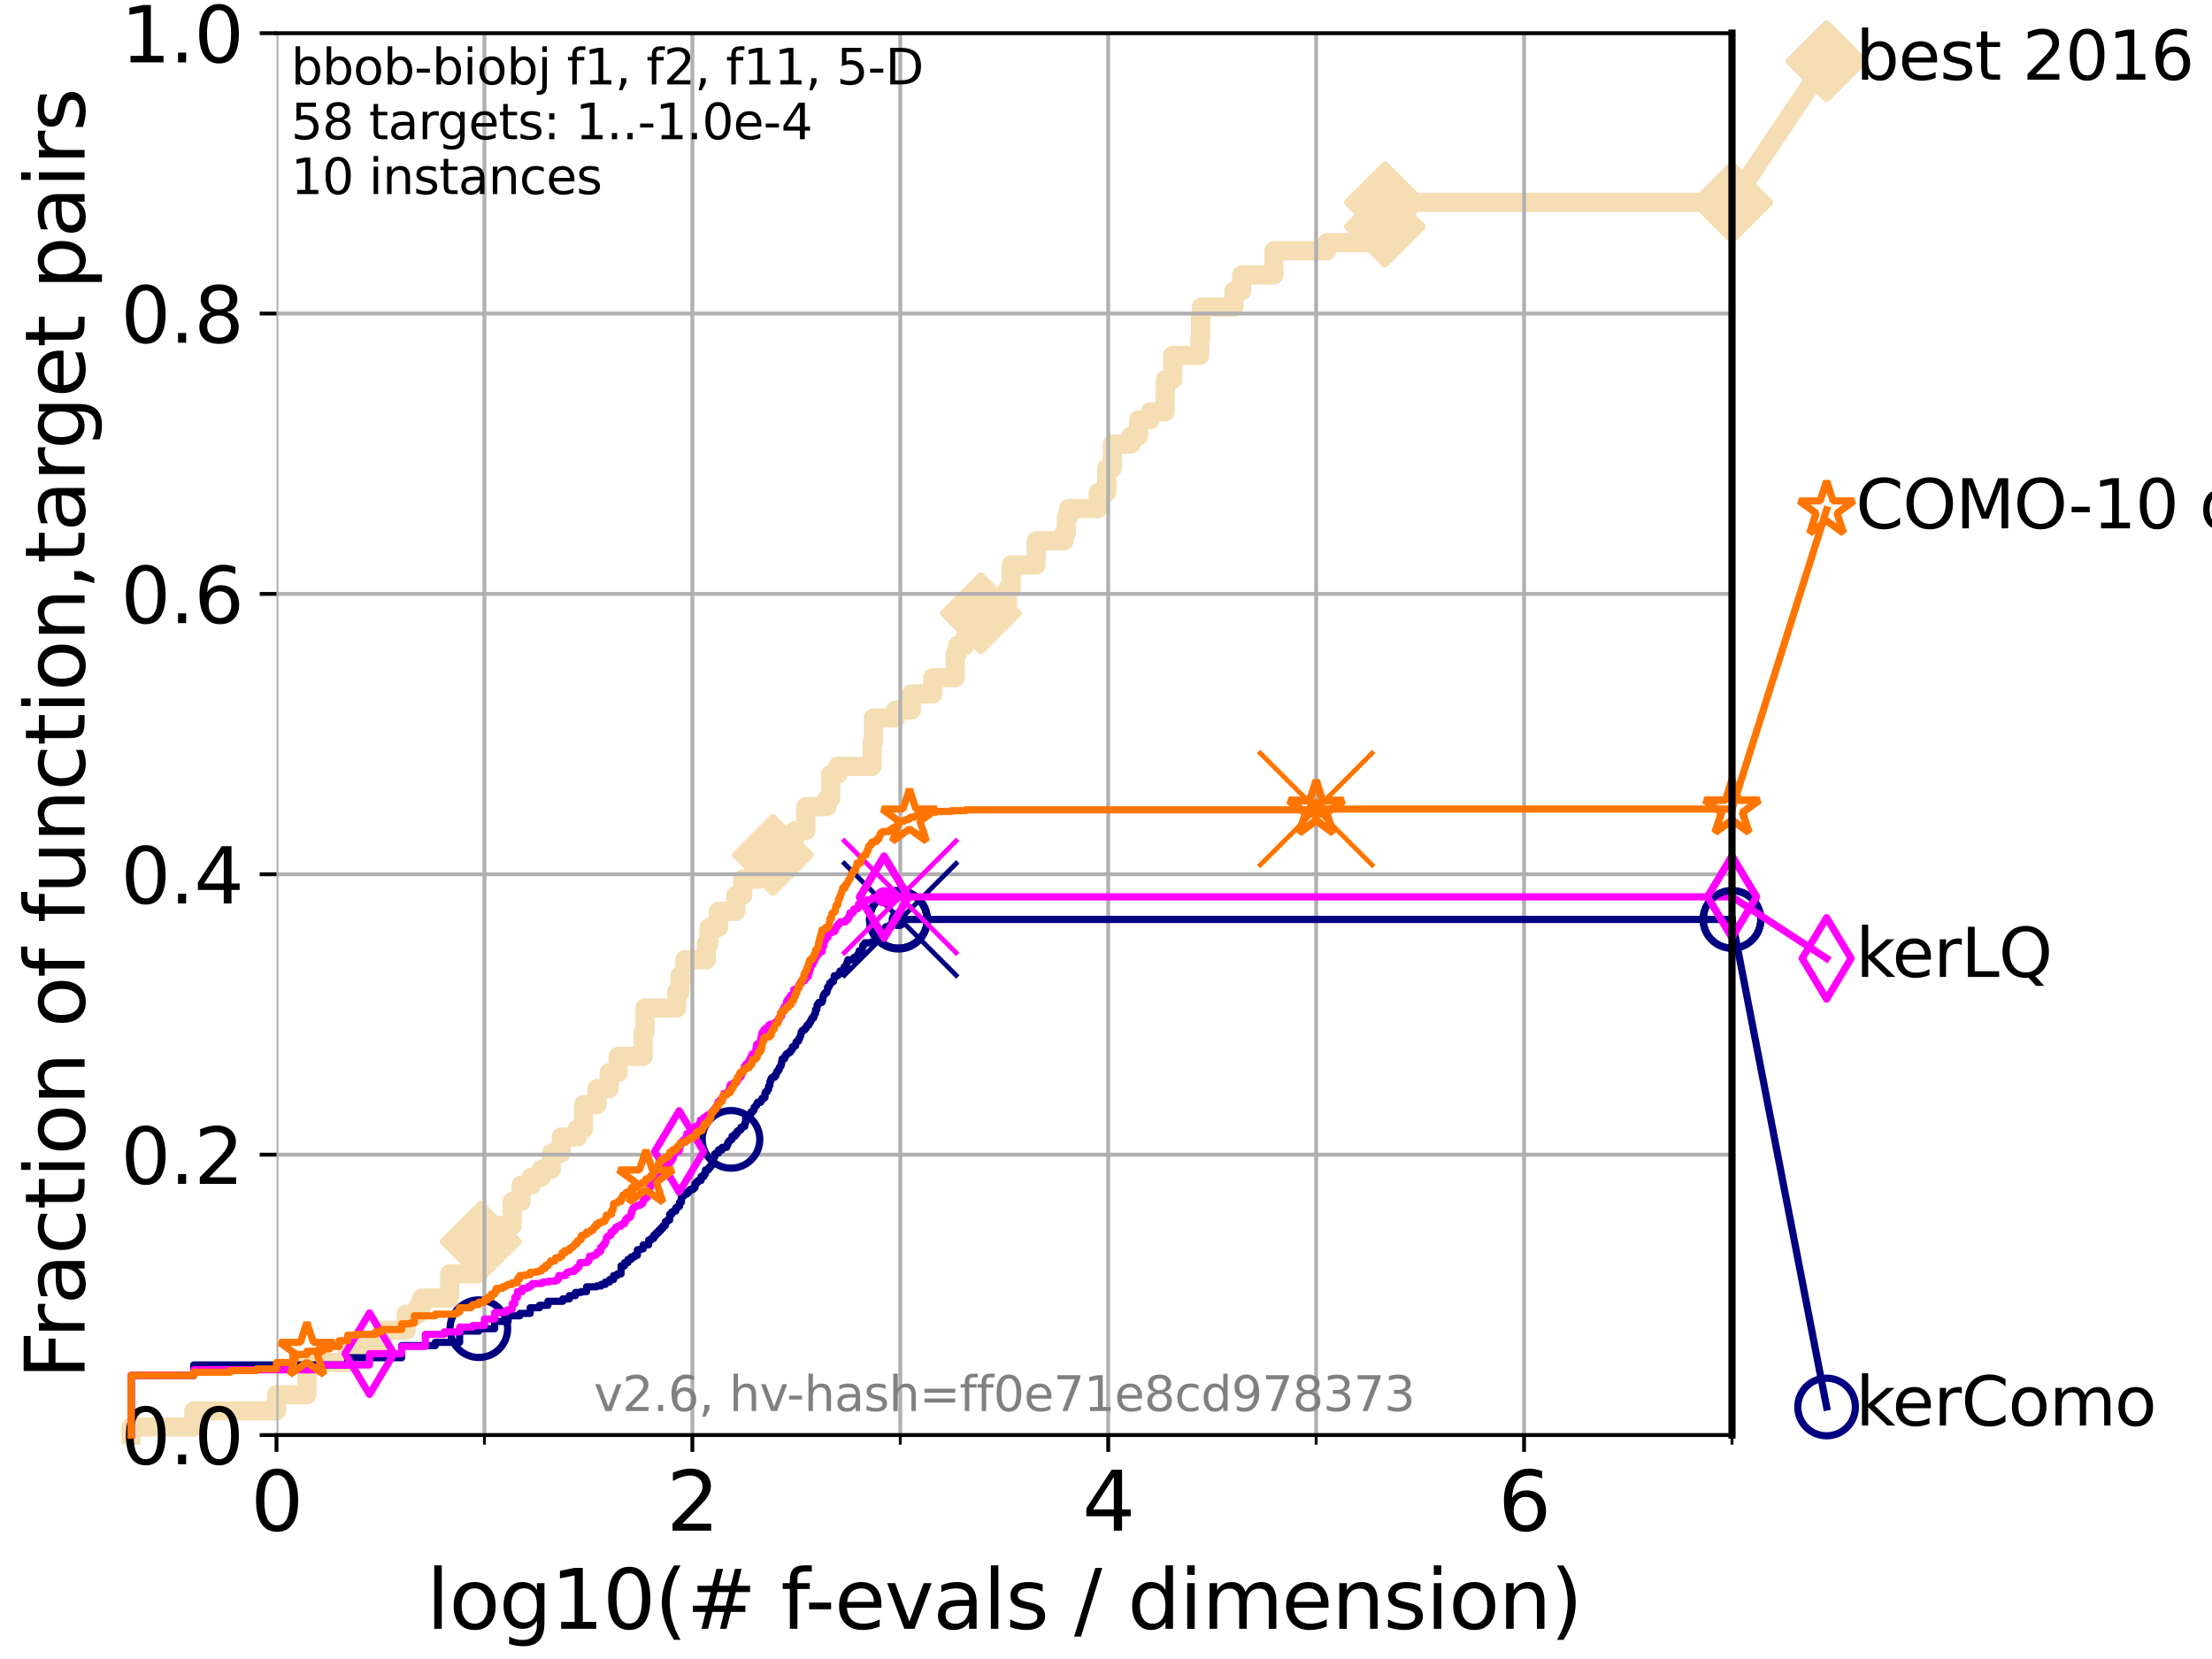 <?xml version="1.0" encoding="utf-8" standalone="no"?>
<!DOCTYPE svg PUBLIC "-//W3C//DTD SVG 1.1//EN"
  "http://www.w3.org/Graphics/SVG/1.1/DTD/svg11.dtd">
<svg xmlns:xlink="http://www.w3.org/1999/xlink" width="460.8pt" height="345.6pt" viewBox="0 0 460.8 345.6" xmlns="http://www.w3.org/2000/svg" version="1.1">
 <defs>
  <style type="text/css">*{stroke-linejoin: round; stroke-linecap: butt}</style>
 </defs>
 <g id="figure_1">
  <g id="patch_1">
   <path d="M 0 345.6 
L 460.8 345.6 
L 460.8 0 
L 0 0 
z
" style="fill: #ffffff"/>
  </g>
  <g id="axes_1">
   <g id="patch_2">
    <path d="M 57.6 298.944 
L 360.806 298.944 
L 360.806 6.912 
L 57.6 6.912 
z
" style="fill: #ffffff"/>
   </g>
   <g id="line2d_1">
    <path d="M 27.324 298.944 
L 27.324 297.266 
L 40.363 297.266 
L 40.363 293.909 
L 57.6 293.909 
L 57.6 290.552 
L 63.93 290.552 
L 63.93 283.839 
L 72.432 283.839 
L 72.432 280.482 
L 79.481 280.482 
L 79.481 277.126 
L 84.596 277.126 
L 84.596 273.769 
L 87.108 273.769 
L 87.108 272.09 
L 87.876 272.09 
L 87.876 270.412 
L 93.66 270.412 
L 93.66 265.377 
L 99.347 265.377 
L 99.347 263.699 
L 100.147 263.699 
L 100.147 258.664 
L 103.047 258.664 
L 103.047 255.307 
L 106.699 255.307 
L 106.699 250.272 
L 108.543 250.272 
L 108.543 246.915 
L 110.675 246.915 
L 110.675 245.237 
L 112.79 245.237 
L 112.79 243.559 
L 114.872 243.559 
L 114.872 240.202 
L 116.908 240.202 
L 116.908 236.845 
L 120.284 236.845 
L 120.284 235.167 
L 121.582 235.167 
L 121.582 230.132 
L 124.374 230.132 
L 124.374 226.775 
L 126.899 226.775 
L 126.899 223.418 
L 128.786 223.418 
L 128.786 220.062 
L 133.983 220.062 
L 133.983 215.027 
L 134.368 215.027 
L 134.368 209.992 
L 140.951 209.992 
L 140.951 206.635 
L 141.654 206.635 
L 141.654 203.278 
L 142.662 203.278 
L 142.662 199.922 
L 147.152 199.922 
L 147.152 196.565 
L 147.691 196.565 
L 147.691 193.208 
L 149.68 193.208 
L 149.68 189.852 
L 153.282 189.852 
L 153.282 186.495 
L 154.736 186.495 
L 154.736 183.138 
L 158.223 183.138 
L 158.223 181.46 
L 158.804 181.46 
L 158.804 179.782 
L 161.01 179.782 
L 161.01 178.103 
L 165.49 178.103 
L 165.49 173.068 
L 167.861 173.068 
L 167.861 168.033 
L 172.263 168.033 
L 172.263 166.355 
L 173.036 166.355 
L 173.036 161.32 
L 174.506 161.32 
L 174.506 159.641 
L 181.677 159.641 
L 181.677 154.606 
L 181.957 154.606 
L 181.957 149.571 
L 186.577 149.571 
L 186.577 147.893 
L 189.885 147.893 
L 189.885 144.536 
L 194.303 144.536 
L 194.303 141.18 
L 198.994 141.18 
L 198.994 136.145 
L 199.469 136.145 
L 199.469 134.466 
L 201.027 134.466 
L 201.027 132.788 
L 204.329 132.788 
L 204.329 127.753 
L 209.848 127.753 
L 209.879 122.718 
L 210.656 122.718 
L 210.656 117.683 
L 215.844 117.683 
L 215.844 112.648 
L 221.688 112.648 
L 221.688 110.969 
L 222.16 110.969 
L 222.16 107.613 
L 222.59 107.613 
L 222.59 105.934 
L 228.773 105.934 
L 228.773 102.578 
L 230.555 102.578 
L 230.555 97.543 
L 231.746 97.543 
L 231.746 92.508 
L 235.615 92.508 
L 235.615 90.829 
L 237.19 90.829 
L 237.19 87.473 
L 239.63 87.473 
L 239.63 85.794 
L 242.674 85.794 
L 242.785 79.081 
L 244.286 79.081 
L 244.286 74.046 
L 249.933 74.046 
L 249.933 70.689 
L 250.083 70.689 
L 250.083 65.654 
L 250.238 65.654 
L 250.238 63.976 
L 257.063 63.976 
L 257.063 60.619 
L 258.67 60.619 
L 258.67 57.262 
L 265.401 57.262 
L 265.401 52.227 
L 276.436 52.227 
L 276.436 50.549 
L 285.268 50.549 
L 285.268 47.192 
L 288.506 47.192 
L 288.506 42.157 
L 360.806 42.157 
L 360.806 42.157 
" style="fill: none; stroke: #f5deb3; stroke-width: 4; stroke-linecap: square"/>
   </g>
   <g id="line2d_2">
    <defs>
     <path id="md61170dc79" d="M -0 7.778 
L 7.778 0 
L 0 -7.778 
L -7.778 -0 
z
" style="stroke: #f5deb3; stroke-width: 1.5; stroke-linejoin: miter"/>
    </defs>
    <g>
     <use xlink:href="#md61170dc79" x="100.147" y="258.664" style="fill: #f5deb3; stroke: #f5deb3; stroke-width: 1.5; stroke-linejoin: miter"/>
     <use xlink:href="#md61170dc79" x="161.01" y="178.103" style="fill: #f5deb3; stroke: #f5deb3; stroke-width: 1.5; stroke-linejoin: miter"/>
     <use xlink:href="#md61170dc79" x="204.329" y="127.753" style="fill: #f5deb3; stroke: #f5deb3; stroke-width: 1.5; stroke-linejoin: miter"/>
     <use xlink:href="#md61170dc79" x="288.506" y="47.192" style="fill: #f5deb3; stroke: #f5deb3; stroke-width: 1.5; stroke-linejoin: miter"/>
     <use xlink:href="#md61170dc79" x="288.506" y="42.157" style="fill: #f5deb3; stroke: #f5deb3; stroke-width: 1.5; stroke-linejoin: miter"/>
     <use xlink:href="#md61170dc79" x="360.806" y="42.157" style="fill: #f5deb3; stroke: #f5deb3; stroke-width: 1.5; stroke-linejoin: miter"/>
    </g>
   </g>
   <g id="line2d_3">
    <path style="fill: none; stroke: #f5deb3; stroke-width: 4; stroke-linecap: square"/>
    <g/>
   </g>
   <g id="line2d_4">
    <path d="M 360.806 42.157 
L 380.515 12.753 
" style="fill: none; stroke: #f5deb3; stroke-width: 4; stroke-linecap: square"/>
    <g>
     <use xlink:href="#md61170dc79" x="360.806" y="42.157" style="fill: #f5deb3; stroke: #f5deb3; stroke-width: 1.5; stroke-linejoin: miter"/>
     <use xlink:href="#md61170dc79" x="380.515" y="12.753" style="fill: #f5deb3; stroke: #f5deb3; stroke-width: 1.5; stroke-linejoin: miter"/>
    </g>
   </g>
   <g id="matplotlib.axis_1">
    <g id="xtick_1">
     <g id="line2d_5">
      <path d="M 57.6 298.944 
L 57.6 6.912 
" clip-path="url(#p09c6bcae61)" style="fill: none; stroke: #b0b0b0; stroke-width: 0.8; stroke-linecap: square"/>
     </g>
     <g id="line2d_6">
      <defs>
       <path id="mbc0d20bef4" d="M 0 0 
L 0 3.5 
" style="stroke: #000000; stroke-width: 0.8"/>
      </defs>
      <g>
       <use xlink:href="#mbc0d20bef4" x="57.6" y="298.944" style="stroke: #000000; stroke-width: 0.8"/>
      </g>
     </g>
     <g id="text_1">
      <!-- 0 -->
      <g transform="translate(52.192 318.861) scale(0.17 -0.17)">
       <defs>
        <path id="DejaVuSans-30" d="M 2034 4250 
Q 1547 4250 1301 3770 
Q 1056 3291 1056 2328 
Q 1056 1369 1301 889 
Q 1547 409 2034 409 
Q 2525 409 2770 889 
Q 3016 1369 3016 2328 
Q 3016 3291 2770 3770 
Q 2525 4250 2034 4250 
z
M 2034 4750 
Q 2819 4750 3233 4129 
Q 3647 3509 3647 2328 
Q 3647 1150 3233 529 
Q 2819 -91 2034 -91 
Q 1250 -91 836 529 
Q 422 1150 422 2328 
Q 422 3509 836 4129 
Q 1250 4750 2034 4750 
z
" transform="scale(0.016)"/>
       </defs>
       <use xlink:href="#DejaVuSans-30"/>
      </g>
     </g>
    </g>
    <g id="xtick_2">
     <g id="line2d_7">
      <path d="M 144.23 298.944 
L 144.23 6.912 
" clip-path="url(#p09c6bcae61)" style="fill: none; stroke: #b0b0b0; stroke-width: 0.8; stroke-linecap: square"/>
     </g>
     <g id="line2d_8">
      <g>
       <use xlink:href="#mbc0d20bef4" x="144.23" y="298.944" style="stroke: #000000; stroke-width: 0.8"/>
      </g>
     </g>
     <g id="text_2">
      <!-- 2 -->
      <g transform="translate(138.822 318.861) scale(0.17 -0.17)">
       <defs>
        <path id="DejaVuSans-32" d="M 1228 531 
L 3431 531 
L 3431 0 
L 469 0 
L 469 531 
Q 828 903 1448 1529 
Q 2069 2156 2228 2338 
Q 2531 2678 2651 2914 
Q 2772 3150 2772 3378 
Q 2772 3750 2511 3984 
Q 2250 4219 1831 4219 
Q 1534 4219 1204 4116 
Q 875 4013 500 3803 
L 500 4441 
Q 881 4594 1212 4672 
Q 1544 4750 1819 4750 
Q 2544 4750 2975 4387 
Q 3406 4025 3406 3419 
Q 3406 3131 3298 2873 
Q 3191 2616 2906 2266 
Q 2828 2175 2409 1742 
Q 1991 1309 1228 531 
z
" transform="scale(0.016)"/>
       </defs>
       <use xlink:href="#DejaVuSans-32"/>
      </g>
     </g>
    </g>
    <g id="xtick_3">
     <g id="line2d_9">
      <path d="M 230.861 298.944 
L 230.861 6.912 
" clip-path="url(#p09c6bcae61)" style="fill: none; stroke: #b0b0b0; stroke-width: 0.8; stroke-linecap: square"/>
     </g>
     <g id="line2d_10">
      <g>
       <use xlink:href="#mbc0d20bef4" x="230.861" y="298.944" style="stroke: #000000; stroke-width: 0.8"/>
      </g>
     </g>
     <g id="text_3">
      <!-- 4 -->
      <g transform="translate(225.453 318.861) scale(0.17 -0.17)">
       <defs>
        <path id="DejaVuSans-34" d="M 2419 4116 
L 825 1625 
L 2419 1625 
L 2419 4116 
z
M 2253 4666 
L 3047 4666 
L 3047 1625 
L 3713 1625 
L 3713 1100 
L 3047 1100 
L 3047 0 
L 2419 0 
L 2419 1100 
L 313 1100 
L 313 1709 
L 2253 4666 
z
" transform="scale(0.016)"/>
       </defs>
       <use xlink:href="#DejaVuSans-34"/>
      </g>
     </g>
    </g>
    <g id="xtick_4">
     <g id="line2d_11">
      <path d="M 317.491 298.944 
L 317.491 6.912 
" clip-path="url(#p09c6bcae61)" style="fill: none; stroke: #b0b0b0; stroke-width: 0.8; stroke-linecap: square"/>
     </g>
     <g id="line2d_12">
      <g>
       <use xlink:href="#mbc0d20bef4" x="317.491" y="298.944" style="stroke: #000000; stroke-width: 0.8"/>
      </g>
     </g>
     <g id="text_4">
      <!-- 6 -->
      <g transform="translate(312.083 318.861) scale(0.17 -0.17)">
       <defs>
        <path id="DejaVuSans-36" d="M 2113 2584 
Q 1688 2584 1439 2293 
Q 1191 2003 1191 1497 
Q 1191 994 1439 701 
Q 1688 409 2113 409 
Q 2538 409 2786 701 
Q 3034 994 3034 1497 
Q 3034 2003 2786 2293 
Q 2538 2584 2113 2584 
z
M 3366 4563 
L 3366 3988 
Q 3128 4100 2886 4159 
Q 2644 4219 2406 4219 
Q 1781 4219 1451 3797 
Q 1122 3375 1075 2522 
Q 1259 2794 1537 2939 
Q 1816 3084 2150 3084 
Q 2853 3084 3261 2657 
Q 3669 2231 3669 1497 
Q 3669 778 3244 343 
Q 2819 -91 2113 -91 
Q 1303 -91 875 529 
Q 447 1150 447 2328 
Q 447 3434 972 4092 
Q 1497 4750 2381 4750 
Q 2619 4750 2861 4703 
Q 3103 4656 3366 4563 
z
" transform="scale(0.016)"/>
       </defs>
       <use xlink:href="#DejaVuSans-36"/>
      </g>
     </g>
    </g>
    <g id="xtick_5">
     <g id="line2d_13">
      <path d="M 100.915 298.944 
L 100.915 6.912 
" clip-path="url(#p09c6bcae61)" style="fill: none; stroke: #b0b0b0; stroke-width: 0.8; stroke-linecap: square"/>
     </g>
     <g id="line2d_14">
      <defs>
       <path id="mdf6ca7ba92" d="M 0 0 
L 0 2 
" style="stroke: #000000; stroke-width: 0.6"/>
      </defs>
      <g>
       <use xlink:href="#mdf6ca7ba92" x="100.915" y="298.944" style="stroke: #000000; stroke-width: 0.6"/>
      </g>
     </g>
    </g>
    <g id="xtick_6">
     <g id="line2d_15">
      <path d="M 187.546 298.944 
L 187.546 6.912 
" clip-path="url(#p09c6bcae61)" style="fill: none; stroke: #b0b0b0; stroke-width: 0.8; stroke-linecap: square"/>
     </g>
     <g id="line2d_16">
      <g>
       <use xlink:href="#mdf6ca7ba92" x="187.546" y="298.944" style="stroke: #000000; stroke-width: 0.6"/>
      </g>
     </g>
    </g>
    <g id="xtick_7">
     <g id="line2d_17">
      <path d="M 274.176 298.944 
L 274.176 6.912 
" clip-path="url(#p09c6bcae61)" style="fill: none; stroke: #b0b0b0; stroke-width: 0.8; stroke-linecap: square"/>
     </g>
     <g id="line2d_18">
      <g>
       <use xlink:href="#mdf6ca7ba92" x="274.176" y="298.944" style="stroke: #000000; stroke-width: 0.6"/>
      </g>
     </g>
    </g>
    <g id="xtick_8">
     <g id="line2d_19">
      <path d="M 360.806 298.944 
L 360.806 6.912 
" clip-path="url(#p09c6bcae61)" style="fill: none; stroke: #b0b0b0; stroke-width: 0.8; stroke-linecap: square"/>
     </g>
     <g id="line2d_20">
      <g>
       <use xlink:href="#mdf6ca7ba92" x="360.806" y="298.944" style="stroke: #000000; stroke-width: 0.6"/>
      </g>
     </g>
    </g>
    <g id="text_5">
     <!-- log10(# f-evals / dimension) -->
     <g transform="translate(88.823 339.314) scale(0.17 -0.17)">
      <defs>
       <path id="DejaVuSans-6c" d="M 603 4863 
L 1178 4863 
L 1178 0 
L 603 0 
L 603 4863 
z
" transform="scale(0.016)"/>
       <path id="DejaVuSans-6f" d="M 1959 3097 
Q 1497 3097 1228 2736 
Q 959 2375 959 1747 
Q 959 1119 1226 758 
Q 1494 397 1959 397 
Q 2419 397 2687 759 
Q 2956 1122 2956 1747 
Q 2956 2369 2687 2733 
Q 2419 3097 1959 3097 
z
M 1959 3584 
Q 2709 3584 3137 3096 
Q 3566 2609 3566 1747 
Q 3566 888 3137 398 
Q 2709 -91 1959 -91 
Q 1206 -91 779 398 
Q 353 888 353 1747 
Q 353 2609 779 3096 
Q 1206 3584 1959 3584 
z
" transform="scale(0.016)"/>
       <path id="DejaVuSans-67" d="M 2906 1791 
Q 2906 2416 2648 2759 
Q 2391 3103 1925 3103 
Q 1463 3103 1205 2759 
Q 947 2416 947 1791 
Q 947 1169 1205 825 
Q 1463 481 1925 481 
Q 2391 481 2648 825 
Q 2906 1169 2906 1791 
z
M 3481 434 
Q 3481 -459 3084 -895 
Q 2688 -1331 1869 -1331 
Q 1566 -1331 1297 -1286 
Q 1028 -1241 775 -1147 
L 775 -588 
Q 1028 -725 1275 -790 
Q 1522 -856 1778 -856 
Q 2344 -856 2625 -561 
Q 2906 -266 2906 331 
L 2906 616 
Q 2728 306 2450 153 
Q 2172 0 1784 0 
Q 1141 0 747 490 
Q 353 981 353 1791 
Q 353 2603 747 3093 
Q 1141 3584 1784 3584 
Q 2172 3584 2450 3431 
Q 2728 3278 2906 2969 
L 2906 3500 
L 3481 3500 
L 3481 434 
z
" transform="scale(0.016)"/>
       <path id="DejaVuSans-31" d="M 794 531 
L 1825 531 
L 1825 4091 
L 703 3866 
L 703 4441 
L 1819 4666 
L 2450 4666 
L 2450 531 
L 3481 531 
L 3481 0 
L 794 0 
L 794 531 
z
" transform="scale(0.016)"/>
       <path id="DejaVuSans-28" d="M 1984 4856 
Q 1566 4138 1362 3434 
Q 1159 2731 1159 2009 
Q 1159 1288 1364 580 
Q 1569 -128 1984 -844 
L 1484 -844 
Q 1016 -109 783 600 
Q 550 1309 550 2009 
Q 550 2706 781 3412 
Q 1013 4119 1484 4856 
L 1984 4856 
z
" transform="scale(0.016)"/>
       <path id="DejaVuSans-23" d="M 3272 2816 
L 2363 2816 
L 2100 1772 
L 3016 1772 
L 3272 2816 
z
M 2803 4594 
L 2478 3297 
L 3391 3297 
L 3719 4594 
L 4219 4594 
L 3897 3297 
L 4872 3297 
L 4872 2816 
L 3775 2816 
L 3519 1772 
L 4513 1772 
L 4513 1294 
L 3397 1294 
L 3072 0 
L 2572 0 
L 2894 1294 
L 1978 1294 
L 1656 0 
L 1153 0 
L 1478 1294 
L 494 1294 
L 494 1772 
L 1594 1772 
L 1856 2816 
L 850 2816 
L 850 3297 
L 1978 3297 
L 2297 4594 
L 2803 4594 
z
" transform="scale(0.016)"/>
       <path id="DejaVuSans-20" transform="scale(0.016)"/>
       <path id="DejaVuSans-66" d="M 2375 4863 
L 2375 4384 
L 1825 4384 
Q 1516 4384 1395 4259 
Q 1275 4134 1275 3809 
L 1275 3500 
L 2222 3500 
L 2222 3053 
L 1275 3053 
L 1275 0 
L 697 0 
L 697 3053 
L 147 3053 
L 147 3500 
L 697 3500 
L 697 3744 
Q 697 4328 969 4595 
Q 1241 4863 1831 4863 
L 2375 4863 
z
" transform="scale(0.016)"/>
       <path id="DejaVuSans-2d" d="M 313 2009 
L 1997 2009 
L 1997 1497 
L 313 1497 
L 313 2009 
z
" transform="scale(0.016)"/>
       <path id="DejaVuSans-65" d="M 3597 1894 
L 3597 1613 
L 953 1613 
Q 991 1019 1311 708 
Q 1631 397 2203 397 
Q 2534 397 2845 478 
Q 3156 559 3463 722 
L 3463 178 
Q 3153 47 2828 -22 
Q 2503 -91 2169 -91 
Q 1331 -91 842 396 
Q 353 884 353 1716 
Q 353 2575 817 3079 
Q 1281 3584 2069 3584 
Q 2775 3584 3186 3129 
Q 3597 2675 3597 1894 
z
M 3022 2063 
Q 3016 2534 2758 2815 
Q 2500 3097 2075 3097 
Q 1594 3097 1305 2825 
Q 1016 2553 972 2059 
L 3022 2063 
z
" transform="scale(0.016)"/>
       <path id="DejaVuSans-76" d="M 191 3500 
L 800 3500 
L 1894 563 
L 2988 3500 
L 3597 3500 
L 2284 0 
L 1503 0 
L 191 3500 
z
" transform="scale(0.016)"/>
       <path id="DejaVuSans-61" d="M 2194 1759 
Q 1497 1759 1228 1600 
Q 959 1441 959 1056 
Q 959 750 1161 570 
Q 1363 391 1709 391 
Q 2188 391 2477 730 
Q 2766 1069 2766 1631 
L 2766 1759 
L 2194 1759 
z
M 3341 1997 
L 3341 0 
L 2766 0 
L 2766 531 
Q 2569 213 2275 61 
Q 1981 -91 1556 -91 
Q 1019 -91 701 211 
Q 384 513 384 1019 
Q 384 1609 779 1909 
Q 1175 2209 1959 2209 
L 2766 2209 
L 2766 2266 
Q 2766 2663 2505 2880 
Q 2244 3097 1772 3097 
Q 1472 3097 1187 3025 
Q 903 2953 641 2809 
L 641 3341 
Q 956 3463 1253 3523 
Q 1550 3584 1831 3584 
Q 2591 3584 2966 3190 
Q 3341 2797 3341 1997 
z
" transform="scale(0.016)"/>
       <path id="DejaVuSans-73" d="M 2834 3397 
L 2834 2853 
Q 2591 2978 2328 3040 
Q 2066 3103 1784 3103 
Q 1356 3103 1142 2972 
Q 928 2841 928 2578 
Q 928 2378 1081 2264 
Q 1234 2150 1697 2047 
L 1894 2003 
Q 2506 1872 2764 1633 
Q 3022 1394 3022 966 
Q 3022 478 2636 193 
Q 2250 -91 1575 -91 
Q 1294 -91 989 -36 
Q 684 19 347 128 
L 347 722 
Q 666 556 975 473 
Q 1284 391 1588 391 
Q 1994 391 2212 530 
Q 2431 669 2431 922 
Q 2431 1156 2273 1281 
Q 2116 1406 1581 1522 
L 1381 1569 
Q 847 1681 609 1914 
Q 372 2147 372 2553 
Q 372 3047 722 3315 
Q 1072 3584 1716 3584 
Q 2034 3584 2315 3537 
Q 2597 3491 2834 3397 
z
" transform="scale(0.016)"/>
       <path id="DejaVuSans-2f" d="M 1625 4666 
L 2156 4666 
L 531 -594 
L 0 -594 
L 1625 4666 
z
" transform="scale(0.016)"/>
       <path id="DejaVuSans-64" d="M 2906 2969 
L 2906 4863 
L 3481 4863 
L 3481 0 
L 2906 0 
L 2906 525 
Q 2725 213 2448 61 
Q 2172 -91 1784 -91 
Q 1150 -91 751 415 
Q 353 922 353 1747 
Q 353 2572 751 3078 
Q 1150 3584 1784 3584 
Q 2172 3584 2448 3432 
Q 2725 3281 2906 2969 
z
M 947 1747 
Q 947 1113 1208 752 
Q 1469 391 1925 391 
Q 2381 391 2643 752 
Q 2906 1113 2906 1747 
Q 2906 2381 2643 2742 
Q 2381 3103 1925 3103 
Q 1469 3103 1208 2742 
Q 947 2381 947 1747 
z
" transform="scale(0.016)"/>
       <path id="DejaVuSans-69" d="M 603 3500 
L 1178 3500 
L 1178 0 
L 603 0 
L 603 3500 
z
M 603 4863 
L 1178 4863 
L 1178 4134 
L 603 4134 
L 603 4863 
z
" transform="scale(0.016)"/>
       <path id="DejaVuSans-6d" d="M 3328 2828 
Q 3544 3216 3844 3400 
Q 4144 3584 4550 3584 
Q 5097 3584 5394 3201 
Q 5691 2819 5691 2113 
L 5691 0 
L 5113 0 
L 5113 2094 
Q 5113 2597 4934 2840 
Q 4756 3084 4391 3084 
Q 3944 3084 3684 2787 
Q 3425 2491 3425 1978 
L 3425 0 
L 2847 0 
L 2847 2094 
Q 2847 2600 2669 2842 
Q 2491 3084 2119 3084 
Q 1678 3084 1418 2786 
Q 1159 2488 1159 1978 
L 1159 0 
L 581 0 
L 581 3500 
L 1159 3500 
L 1159 2956 
Q 1356 3278 1631 3431 
Q 1906 3584 2284 3584 
Q 2666 3584 2933 3390 
Q 3200 3197 3328 2828 
z
" transform="scale(0.016)"/>
       <path id="DejaVuSans-6e" d="M 3513 2113 
L 3513 0 
L 2938 0 
L 2938 2094 
Q 2938 2591 2744 2837 
Q 2550 3084 2163 3084 
Q 1697 3084 1428 2787 
Q 1159 2491 1159 1978 
L 1159 0 
L 581 0 
L 581 3500 
L 1159 3500 
L 1159 2956 
Q 1366 3272 1645 3428 
Q 1925 3584 2291 3584 
Q 2894 3584 3203 3211 
Q 3513 2838 3513 2113 
z
" transform="scale(0.016)"/>
       <path id="DejaVuSans-29" d="M 513 4856 
L 1013 4856 
Q 1481 4119 1714 3412 
Q 1947 2706 1947 2009 
Q 1947 1309 1714 600 
Q 1481 -109 1013 -844 
L 513 -844 
Q 928 -128 1133 580 
Q 1338 1288 1338 2009 
Q 1338 2731 1133 3434 
Q 928 4138 513 4856 
z
" transform="scale(0.016)"/>
      </defs>
      <use xlink:href="#DejaVuSans-6c"/>
      <use xlink:href="#DejaVuSans-6f" x="27.783"/>
      <use xlink:href="#DejaVuSans-67" x="88.965"/>
      <use xlink:href="#DejaVuSans-31" x="152.441"/>
      <use xlink:href="#DejaVuSans-30" x="216.064"/>
      <use xlink:href="#DejaVuSans-28" x="279.688"/>
      <use xlink:href="#DejaVuSans-23" x="318.701"/>
      <use xlink:href="#DejaVuSans-20" x="402.49"/>
      <use xlink:href="#DejaVuSans-66" x="434.277"/>
      <use xlink:href="#DejaVuSans-2d" x="463.982"/>
      <use xlink:href="#DejaVuSans-65" x="500.066"/>
      <use xlink:href="#DejaVuSans-76" x="561.59"/>
      <use xlink:href="#DejaVuSans-61" x="620.77"/>
      <use xlink:href="#DejaVuSans-6c" x="682.049"/>
      <use xlink:href="#DejaVuSans-73" x="709.832"/>
      <use xlink:href="#DejaVuSans-20" x="761.932"/>
      <use xlink:href="#DejaVuSans-2f" x="793.719"/>
      <use xlink:href="#DejaVuSans-20" x="827.41"/>
      <use xlink:href="#DejaVuSans-64" x="859.197"/>
      <use xlink:href="#DejaVuSans-69" x="922.674"/>
      <use xlink:href="#DejaVuSans-6d" x="950.457"/>
      <use xlink:href="#DejaVuSans-65" x="1047.869"/>
      <use xlink:href="#DejaVuSans-6e" x="1109.393"/>
      <use xlink:href="#DejaVuSans-73" x="1172.771"/>
      <use xlink:href="#DejaVuSans-69" x="1224.871"/>
      <use xlink:href="#DejaVuSans-6f" x="1252.654"/>
      <use xlink:href="#DejaVuSans-6e" x="1313.836"/>
      <use xlink:href="#DejaVuSans-29" x="1377.215"/>
     </g>
    </g>
   </g>
   <g id="matplotlib.axis_2">
    <g id="ytick_1">
     <g id="line2d_21">
      <path d="M 57.6 298.944 
L 360.806 298.944 
" clip-path="url(#p09c6bcae61)" style="fill: none; stroke: #b0b0b0; stroke-width: 0.8; stroke-linecap: square"/>
     </g>
     <g id="line2d_22">
      <defs>
       <path id="m806f949c7d" d="M 0 0 
L -3.5 0 
" style="stroke: #000000; stroke-width: 0.8"/>
      </defs>
      <g>
       <use xlink:href="#m806f949c7d" x="57.6" y="298.944" style="stroke: #000000; stroke-width: 0.8"/>
      </g>
     </g>
     <g id="text_6">
      <!-- 0.0 -->
      <g transform="translate(25.155 305.023) scale(0.16 -0.16)">
       <defs>
        <path id="DejaVuSans-2e" d="M 684 794 
L 1344 794 
L 1344 0 
L 684 0 
L 684 794 
z
" transform="scale(0.016)"/>
       </defs>
       <use xlink:href="#DejaVuSans-30"/>
       <use xlink:href="#DejaVuSans-2e" x="63.623"/>
       <use xlink:href="#DejaVuSans-30" x="95.41"/>
      </g>
     </g>
    </g>
    <g id="ytick_2">
     <g id="line2d_23">
      <path d="M 57.6 240.538 
L 360.806 240.538 
" clip-path="url(#p09c6bcae61)" style="fill: none; stroke: #b0b0b0; stroke-width: 0.8; stroke-linecap: square"/>
     </g>
     <g id="line2d_24">
      <g>
       <use xlink:href="#m806f949c7d" x="57.6" y="240.538" style="stroke: #000000; stroke-width: 0.8"/>
      </g>
     </g>
     <g id="text_7">
      <!-- 0.2 -->
      <g transform="translate(25.155 246.616) scale(0.16 -0.16)">
       <use xlink:href="#DejaVuSans-30"/>
       <use xlink:href="#DejaVuSans-2e" x="63.623"/>
       <use xlink:href="#DejaVuSans-32" x="95.41"/>
      </g>
     </g>
    </g>
    <g id="ytick_3">
     <g id="line2d_25">
      <path d="M 57.6 182.131 
L 360.806 182.131 
" clip-path="url(#p09c6bcae61)" style="fill: none; stroke: #b0b0b0; stroke-width: 0.8; stroke-linecap: square"/>
     </g>
     <g id="line2d_26">
      <g>
       <use xlink:href="#m806f949c7d" x="57.6" y="182.131" style="stroke: #000000; stroke-width: 0.8"/>
      </g>
     </g>
     <g id="text_8">
      <!-- 0.4 -->
      <g transform="translate(25.155 188.21) scale(0.16 -0.16)">
       <use xlink:href="#DejaVuSans-30"/>
       <use xlink:href="#DejaVuSans-2e" x="63.623"/>
       <use xlink:href="#DejaVuSans-34" x="95.41"/>
      </g>
     </g>
    </g>
    <g id="ytick_4">
     <g id="line2d_27">
      <path d="M 57.6 123.725 
L 360.806 123.725 
" clip-path="url(#p09c6bcae61)" style="fill: none; stroke: #b0b0b0; stroke-width: 0.8; stroke-linecap: square"/>
     </g>
     <g id="line2d_28">
      <g>
       <use xlink:href="#m806f949c7d" x="57.6" y="123.725" style="stroke: #000000; stroke-width: 0.8"/>
      </g>
     </g>
     <g id="text_9">
      <!-- 0.6 -->
      <g transform="translate(25.155 129.804) scale(0.16 -0.16)">
       <use xlink:href="#DejaVuSans-30"/>
       <use xlink:href="#DejaVuSans-2e" x="63.623"/>
       <use xlink:href="#DejaVuSans-36" x="95.41"/>
      </g>
     </g>
    </g>
    <g id="ytick_5">
     <g id="line2d_29">
      <path d="M 57.6 65.318 
L 360.806 65.318 
" clip-path="url(#p09c6bcae61)" style="fill: none; stroke: #b0b0b0; stroke-width: 0.8; stroke-linecap: square"/>
     </g>
     <g id="line2d_30">
      <g>
       <use xlink:href="#m806f949c7d" x="57.6" y="65.318" style="stroke: #000000; stroke-width: 0.8"/>
      </g>
     </g>
     <g id="text_10">
      <!-- 0.8 -->
      <g transform="translate(25.155 71.397) scale(0.16 -0.16)">
       <defs>
        <path id="DejaVuSans-38" d="M 2034 2216 
Q 1584 2216 1326 1975 
Q 1069 1734 1069 1313 
Q 1069 891 1326 650 
Q 1584 409 2034 409 
Q 2484 409 2743 651 
Q 3003 894 3003 1313 
Q 3003 1734 2745 1975 
Q 2488 2216 2034 2216 
z
M 1403 2484 
Q 997 2584 770 2862 
Q 544 3141 544 3541 
Q 544 4100 942 4425 
Q 1341 4750 2034 4750 
Q 2731 4750 3128 4425 
Q 3525 4100 3525 3541 
Q 3525 3141 3298 2862 
Q 3072 2584 2669 2484 
Q 3125 2378 3379 2068 
Q 3634 1759 3634 1313 
Q 3634 634 3220 271 
Q 2806 -91 2034 -91 
Q 1263 -91 848 271 
Q 434 634 434 1313 
Q 434 1759 690 2068 
Q 947 2378 1403 2484 
z
M 1172 3481 
Q 1172 3119 1398 2916 
Q 1625 2713 2034 2713 
Q 2441 2713 2670 2916 
Q 2900 3119 2900 3481 
Q 2900 3844 2670 4047 
Q 2441 4250 2034 4250 
Q 1625 4250 1398 4047 
Q 1172 3844 1172 3481 
z
" transform="scale(0.016)"/>
       </defs>
       <use xlink:href="#DejaVuSans-30"/>
       <use xlink:href="#DejaVuSans-2e" x="63.623"/>
       <use xlink:href="#DejaVuSans-38" x="95.41"/>
      </g>
     </g>
    </g>
    <g id="ytick_6">
     <g id="line2d_31">
      <path d="M 57.6 6.912 
L 360.806 6.912 
" clip-path="url(#p09c6bcae61)" style="fill: none; stroke: #b0b0b0; stroke-width: 0.8; stroke-linecap: square"/>
     </g>
     <g id="line2d_32">
      <g>
       <use xlink:href="#m806f949c7d" x="57.6" y="6.912" style="stroke: #000000; stroke-width: 0.8"/>
      </g>
     </g>
     <g id="text_11">
      <!-- 1.0 -->
      <g transform="translate(25.155 12.991) scale(0.16 -0.16)">
       <use xlink:href="#DejaVuSans-31"/>
       <use xlink:href="#DejaVuSans-2e" x="63.623"/>
       <use xlink:href="#DejaVuSans-30" x="95.41"/>
      </g>
     </g>
    </g>
    <g id="text_12">
     <!-- Fraction of function,target pairs -->
     <g transform="translate(17.62 287.313) rotate(-90) scale(0.17 -0.17)">
      <defs>
       <path id="DejaVuSans-46" d="M 628 4666 
L 3309 4666 
L 3309 4134 
L 1259 4134 
L 1259 2759 
L 3109 2759 
L 3109 2228 
L 1259 2228 
L 1259 0 
L 628 0 
L 628 4666 
z
" transform="scale(0.016)"/>
       <path id="DejaVuSans-72" d="M 2631 2963 
Q 2534 3019 2420 3045 
Q 2306 3072 2169 3072 
Q 1681 3072 1420 2755 
Q 1159 2438 1159 1844 
L 1159 0 
L 581 0 
L 581 3500 
L 1159 3500 
L 1159 2956 
Q 1341 3275 1631 3429 
Q 1922 3584 2338 3584 
Q 2397 3584 2469 3576 
Q 2541 3569 2628 3553 
L 2631 2963 
z
" transform="scale(0.016)"/>
       <path id="DejaVuSans-63" d="M 3122 3366 
L 3122 2828 
Q 2878 2963 2633 3030 
Q 2388 3097 2138 3097 
Q 1578 3097 1268 2742 
Q 959 2388 959 1747 
Q 959 1106 1268 751 
Q 1578 397 2138 397 
Q 2388 397 2633 464 
Q 2878 531 3122 666 
L 3122 134 
Q 2881 22 2623 -34 
Q 2366 -91 2075 -91 
Q 1284 -91 818 406 
Q 353 903 353 1747 
Q 353 2603 823 3093 
Q 1294 3584 2113 3584 
Q 2378 3584 2631 3529 
Q 2884 3475 3122 3366 
z
" transform="scale(0.016)"/>
       <path id="DejaVuSans-74" d="M 1172 4494 
L 1172 3500 
L 2356 3500 
L 2356 3053 
L 1172 3053 
L 1172 1153 
Q 1172 725 1289 603 
Q 1406 481 1766 481 
L 2356 481 
L 2356 0 
L 1766 0 
Q 1100 0 847 248 
Q 594 497 594 1153 
L 594 3053 
L 172 3053 
L 172 3500 
L 594 3500 
L 594 4494 
L 1172 4494 
z
" transform="scale(0.016)"/>
       <path id="DejaVuSans-75" d="M 544 1381 
L 544 3500 
L 1119 3500 
L 1119 1403 
Q 1119 906 1312 657 
Q 1506 409 1894 409 
Q 2359 409 2629 706 
Q 2900 1003 2900 1516 
L 2900 3500 
L 3475 3500 
L 3475 0 
L 2900 0 
L 2900 538 
Q 2691 219 2414 64 
Q 2138 -91 1772 -91 
Q 1169 -91 856 284 
Q 544 659 544 1381 
z
M 1991 3584 
L 1991 3584 
z
" transform="scale(0.016)"/>
       <path id="DejaVuSans-2c" d="M 750 794 
L 1409 794 
L 1409 256 
L 897 -744 
L 494 -744 
L 750 256 
L 750 794 
z
" transform="scale(0.016)"/>
       <path id="DejaVuSans-70" d="M 1159 525 
L 1159 -1331 
L 581 -1331 
L 581 3500 
L 1159 3500 
L 1159 2969 
Q 1341 3281 1617 3432 
Q 1894 3584 2278 3584 
Q 2916 3584 3314 3078 
Q 3713 2572 3713 1747 
Q 3713 922 3314 415 
Q 2916 -91 2278 -91 
Q 1894 -91 1617 61 
Q 1341 213 1159 525 
z
M 3116 1747 
Q 3116 2381 2855 2742 
Q 2594 3103 2138 3103 
Q 1681 3103 1420 2742 
Q 1159 2381 1159 1747 
Q 1159 1113 1420 752 
Q 1681 391 2138 391 
Q 2594 391 2855 752 
Q 3116 1113 3116 1747 
z
" transform="scale(0.016)"/>
      </defs>
      <use xlink:href="#DejaVuSans-46"/>
      <use xlink:href="#DejaVuSans-72" x="50.27"/>
      <use xlink:href="#DejaVuSans-61" x="91.383"/>
      <use xlink:href="#DejaVuSans-63" x="152.662"/>
      <use xlink:href="#DejaVuSans-74" x="207.643"/>
      <use xlink:href="#DejaVuSans-69" x="246.852"/>
      <use xlink:href="#DejaVuSans-6f" x="274.635"/>
      <use xlink:href="#DejaVuSans-6e" x="335.816"/>
      <use xlink:href="#DejaVuSans-20" x="399.195"/>
      <use xlink:href="#DejaVuSans-6f" x="430.982"/>
      <use xlink:href="#DejaVuSans-66" x="492.164"/>
      <use xlink:href="#DejaVuSans-20" x="527.369"/>
      <use xlink:href="#DejaVuSans-66" x="559.156"/>
      <use xlink:href="#DejaVuSans-75" x="594.361"/>
      <use xlink:href="#DejaVuSans-6e" x="657.74"/>
      <use xlink:href="#DejaVuSans-63" x="721.119"/>
      <use xlink:href="#DejaVuSans-74" x="776.1"/>
      <use xlink:href="#DejaVuSans-69" x="815.309"/>
      <use xlink:href="#DejaVuSans-6f" x="843.092"/>
      <use xlink:href="#DejaVuSans-6e" x="904.273"/>
      <use xlink:href="#DejaVuSans-2c" x="967.652"/>
      <use xlink:href="#DejaVuSans-74" x="999.439"/>
      <use xlink:href="#DejaVuSans-61" x="1038.648"/>
      <use xlink:href="#DejaVuSans-72" x="1099.928"/>
      <use xlink:href="#DejaVuSans-67" x="1139.291"/>
      <use xlink:href="#DejaVuSans-65" x="1202.768"/>
      <use xlink:href="#DejaVuSans-74" x="1264.291"/>
      <use xlink:href="#DejaVuSans-20" x="1303.5"/>
      <use xlink:href="#DejaVuSans-70" x="1335.287"/>
      <use xlink:href="#DejaVuSans-61" x="1398.764"/>
      <use xlink:href="#DejaVuSans-69" x="1460.043"/>
      <use xlink:href="#DejaVuSans-72" x="1487.826"/>
      <use xlink:href="#DejaVuSans-73" x="1528.939"/>
     </g>
    </g>
   </g>
   <g id="line2d_33">
    <defs>
     <path id="mc32d9d72a2" d="M 0 1.5 
C 0.398 1.5 0.779 1.342 1.061 1.061 
C 1.342 0.779 1.5 0.398 1.5 0 
C 1.5 -0.398 1.342 -0.779 1.061 -1.061 
C 0.779 -1.342 0.398 -1.5 0 -1.5 
C -0.398 -1.5 -0.779 -1.342 -1.061 -1.061 
C -1.342 -0.779 -1.5 -0.398 -1.5 0 
C -1.5 0.398 -1.342 0.779 -1.061 1.061 
C -0.779 1.342 -0.398 1.5 0 1.5 
z
" style="stroke: #f5deb3"/>
    </defs>
    <g>
     <use xlink:href="#mc32d9d72a2" x="288.506" y="42.157" style="fill: #f5deb3; stroke: #f5deb3"/>
     <use xlink:href="#mc32d9d72a2" x="288.506" y="42.157" style="fill: #f5deb3; stroke: #f5deb3"/>
    </g>
   </g>
   <g id="line2d_34">
    <defs>
     <path id="m2a9256e176" d="M 0 1.5 
C 0.398 1.5 0.779 1.342 1.061 1.061 
C 1.342 0.779 1.5 0.398 1.5 0 
C 1.5 -0.398 1.342 -0.779 1.061 -1.061 
C 0.779 -1.342 0.398 -1.5 0 -1.5 
C -0.398 -1.5 -0.779 -1.342 -1.061 -1.061 
C -1.342 -0.779 -1.5 -0.398 -1.5 0 
C -1.5 0.398 -1.342 0.779 -1.061 1.061 
C -0.779 1.342 -0.398 1.5 0 1.5 
z
" style="stroke: #000080"/>
    </defs>
    <g>
     <use xlink:href="#m2a9256e176" x="187.158" y="191.53" style="fill: #000080; stroke: #000080"/>
     <use xlink:href="#m2a9256e176" x="187.158" y="191.53" style="fill: #000080; stroke: #000080"/>
    </g>
   </g>
   <g id="line2d_35">
    <path d="M 27.324 298.944 
L 27.324 286.524 
L 40.363 286.524 
L 40.363 284.342 
L 72.432 284.342 
L 72.432 282.832 
L 83.678 282.832 
L 83.678 280.314 
L 90.668 280.314 
L 90.668 279.643 
L 95.753 279.643 
L 95.753 277.293 
L 99.751 277.293 
L 99.751 276.79 
L 103.047 276.79 
L 103.047 275.279 
L 105.851 275.279 
L 105.851 274.104 
L 108.29 274.104 
L 108.29 273.601 
L 110.449 273.601 
L 110.449 272.426 
L 112.386 272.426 
L 112.386 271.923 
L 114.142 271.923 
L 114.142 271.083 
L 117.227 271.083 
L 117.227 270.58 
L 118.598 270.58 
L 118.598 269.909 
L 119.876 269.909 
L 119.876 269.237 
L 121.073 269.237 
L 121.073 269.069 
L 122.199 269.069 
L 122.199 268.062 
L 124.265 268.062 
L 124.265 267.895 
L 125.219 267.895 
L 125.219 267.559 
L 126.127 267.559 
L 126.127 267.055 
L 126.994 267.055 
L 126.994 266.552 
L 127.822 266.552 
L 127.822 265.713 
L 128.615 265.713 
L 128.615 265.377 
L 129.376 265.377 
L 129.376 263.699 
L 130.107 263.699 
L 130.107 263.027 
L 130.811 263.027 
L 130.811 262.356 
L 131.49 262.356 
L 131.49 261.853 
L 132.145 261.853 
L 132.145 261.517 
L 132.778 261.517 
L 132.778 260.342 
L 133.39 260.342 
L 133.39 260.174 
L 133.983 260.174 
L 133.983 259.335 
L 135.116 259.335 
L 135.116 258.328 
L 135.658 258.328 
L 135.658 257.992 
L 136.184 257.992 
L 136.184 257.321 
L 136.697 257.321 
L 136.697 256.818 
L 137.196 256.818 
L 137.196 256.314 
L 137.681 256.314 
L 137.681 255.811 
L 138.155 255.811 
L 138.155 255.307 
L 138.617 255.307 
L 138.617 254.468 
L 139.068 254.468 
L 139.068 254.132 
L 139.508 254.132 
L 139.508 252.957 
L 139.938 252.957 
L 139.938 252.454 
L 140.359 252.454 
L 140.359 252.286 
L 140.771 252.286 
L 140.771 251.615 
L 141.173 251.615 
L 141.173 251.279 
L 141.567 251.279 
L 141.567 250.44 
L 141.953 250.44 
L 141.953 249.265 
L 142.332 249.265 
L 142.332 248.929 
L 142.703 248.929 
L 142.703 248.761 
L 143.066 248.761 
L 143.066 248.426 
L 143.423 248.426 
L 143.423 248.09 
L 143.773 248.09 
L 143.773 247.754 
L 144.455 247.754 
L 144.455 247.419 
L 144.786 247.419 
L 144.786 246.58 
L 145.112 246.58 
L 145.112 246.244 
L 145.433 246.244 
L 145.433 245.908 
L 146.058 245.908 
L 146.058 245.069 
L 146.662 245.069 
L 146.662 244.566 
L 146.957 244.566 
L 146.957 243.726 
L 147.534 243.726 
L 147.534 243.391 
L 147.816 243.391 
L 147.816 243.055 
L 148.094 243.055 
L 148.094 242.719 
L 148.368 242.719 
L 148.368 242.048 
L 148.638 242.048 
L 148.638 241.041 
L 148.904 241.041 
L 148.904 240.37 
L 149.166 240.37 
L 149.166 240.202 
L 149.68 240.202 
L 149.68 239.531 
L 150.425 239.531 
L 150.425 239.027 
L 151.375 239.027 
L 151.375 238.524 
L 151.605 238.524 
L 151.605 238.02 
L 151.833 238.02 
L 151.833 237.684 
L 152.057 237.684 
L 152.057 237.517 
L 152.279 237.517 
L 152.279 237.349 
L 152.499 237.349 
L 152.499 236.677 
L 153.142 236.677 
L 153.142 236.174 
L 153.559 236.174 
L 153.559 235.67 
L 153.764 235.67 
L 153.764 235.503 
L 154.168 235.503 
L 154.168 235.335 
L 154.367 235.335 
L 154.367 234.831 
L 154.758 234.831 
L 154.758 234.663 
L 155.141 234.663 
L 155.141 233.992 
L 155.329 233.992 
L 155.329 232.817 
L 155.516 232.817 
L 155.516 232.649 
L 155.701 232.649 
L 155.701 232.314 
L 156.245 232.314 
L 156.245 232.146 
L 156.423 232.146 
L 156.423 231.642 
L 156.774 231.642 
L 156.774 231.475 
L 156.947 231.475 
L 156.947 231.139 
L 157.118 231.139 
L 157.118 230.635 
L 157.288 230.635 
L 157.288 230.468 
L 157.457 230.468 
L 157.457 230.3 
L 157.624 230.3 
L 157.624 229.964 
L 157.789 229.964 
L 157.789 229.628 
L 158.437 229.628 
L 158.437 229.461 
L 158.595 229.461 
L 158.595 229.125 
L 158.752 229.125 
L 158.752 228.789 
L 159.216 228.789 
L 159.216 228.621 
L 159.368 228.621 
L 159.368 227.614 
L 159.519 227.614 
L 159.519 227.447 
L 159.817 227.447 
L 159.817 227.111 
L 159.964 227.111 
L 159.964 226.943 
L 160.11 226.943 
L 160.11 226.272 
L 160.255 226.272 
L 160.255 226.104 
L 160.399 226.104 
L 160.399 225.265 
L 160.542 225.265 
L 160.542 224.929 
L 160.684 224.929 
L 160.684 224.593 
L 160.824 224.593 
L 160.824 224.425 
L 161.377 224.425 
L 161.377 224.09 
L 161.647 224.09 
L 161.647 223.586 
L 161.781 223.586 
L 161.781 223.251 
L 162.045 223.251 
L 162.045 222.915 
L 162.306 222.915 
L 162.306 222.411 
L 162.435 222.411 
L 162.435 222.244 
L 162.563 222.244 
L 162.563 222.076 
L 162.691 222.076 
L 162.691 221.74 
L 162.817 221.74 
L 162.817 221.069 
L 162.943 221.069 
L 162.943 220.565 
L 163.437 220.565 
L 163.437 220.23 
L 163.559 220.23 
L 163.559 219.894 
L 163.8 219.894 
L 163.8 219.558 
L 164.037 219.558 
L 164.037 219.39 
L 164.389 219.39 
L 164.389 219.223 
L 164.619 219.223 
L 164.619 218.887 
L 164.847 218.887 
L 164.847 218.719 
L 164.96 218.719 
L 164.96 218.551 
L 165.072 218.551 
L 165.072 218.048 
L 165.514 218.048 
L 165.514 217.88 
L 165.731 217.88 
L 165.839 217.041 
L 166.052 217.041 
L 166.052 216.873 
L 166.368 216.873 
L 166.368 216.369 
L 166.576 216.369 
L 166.679 215.866 
L 166.781 215.866 
L 166.883 215.027 
L 167.085 215.027 
L 167.085 214.691 
L 167.384 214.691 
L 167.384 214.523 
L 167.678 214.523 
L 167.678 214.188 
L 167.968 214.188 
L 168.064 213.684 
L 168.159 213.684 
L 168.159 213.516 
L 168.535 213.516 
L 168.627 213.013 
L 168.812 213.013 
L 168.812 212.677 
L 168.994 212.677 
L 168.994 212.341 
L 169.175 212.341 
L 169.175 212.006 
L 169.531 212.006 
L 169.619 211.334 
L 169.707 211.334 
L 169.707 211.167 
L 169.881 211.167 
L 169.881 210.327 
L 170.139 210.327 
L 170.224 209.32 
L 170.477 209.32 
L 170.561 208.817 
L 171.218 208.817 
L 171.218 208.481 
L 171.378 208.481 
L 171.458 207.474 
L 171.617 207.474 
L 171.617 207.139 
L 171.852 207.139 
L 171.852 206.803 
L 172.238 206.803 
L 172.314 206.299 
L 172.39 206.299 
L 172.39 205.628 
L 172.691 205.628 
L 172.691 205.292 
L 172.839 205.292 
L 172.839 204.789 
L 173.206 204.789 
L 173.206 204.453 
L 173.636 204.453 
L 173.707 203.95 
L 173.778 203.95 
L 173.778 203.278 
L 174.469 203.278 
L 174.469 203.111 
L 174.604 203.111 
L 174.604 202.943 
L 174.938 202.943 
L 175.004 202.271 
L 175.779 202.271 
L 175.842 201.432 
L 176.093 201.432 
L 176.093 201.264 
L 176.217 201.264 
L 176.217 201.096 
L 176.34 201.096 
L 176.34 200.761 
L 176.463 200.761 
L 176.524 200.257 
L 176.645 200.257 
L 176.645 199.922 
L 177.817 199.922 
L 177.817 199.586 
L 177.93 199.586 
L 177.93 199.418 
L 178.486 199.418 
L 178.541 199.082 
L 178.704 199.082 
L 178.704 198.747 
L 178.92 198.747 
L 178.973 198.075 
L 179.448 198.075 
L 179.448 197.908 
L 179.603 197.908 
L 179.706 197.068 
L 179.758 197.068 
L 179.758 196.901 
L 179.961 196.901 
L 179.961 196.733 
L 180.113 196.733 
L 180.163 196.397 
L 181.517 196.397 
L 181.517 196.229 
L 182.069 196.229 
L 182.114 195.894 
L 182.472 195.894 
L 182.472 195.726 
L 182.997 195.726 
L 183.04 195.222 
L 183.296 195.222 
L 183.296 194.887 
L 183.84 194.887 
L 183.84 194.551 
L 184.004 194.551 
L 184.086 193.88 
L 184.207 193.88 
L 184.248 193.376 
L 184.568 193.376 
L 184.568 193.04 
L 185.115 193.04 
L 185.115 192.873 
L 185.534 192.873 
L 185.534 192.537 
L 186.346 192.537 
L 186.418 192.033 
L 186.774 192.033 
L 186.774 191.866 
L 186.984 191.866 
L 186.984 191.698 
L 187.158 191.698 
L 187.158 191.53 
L 360.806 191.53 
L 360.806 191.53 
" style="fill: none; stroke: #000080; stroke-width: 1.5; stroke-linecap: square"/>
   </g>
   <g id="line2d_36">
    <defs>
     <path id="m56c1a1a7fc" d="M 0 6 
C 1.591 6 3.117 5.368 4.243 4.243 
C 5.368 3.117 6 1.591 6 0 
C 6 -1.591 5.368 -3.117 4.243 -4.243 
C 3.117 -5.368 1.591 -6 0 -6 
C -1.591 -6 -3.117 -5.368 -4.243 -4.243 
C -5.368 -3.117 -6 -1.591 -6 0 
C -6 1.591 -5.368 3.117 -4.243 4.243 
C -3.117 5.368 -1.591 6 0 6 
z
" style="stroke: #000080; stroke-width: 1.5"/>
    </defs>
    <g>
     <use xlink:href="#m56c1a1a7fc" x="99.751" y="276.79" style="fill-opacity: 0; stroke: #000080; stroke-width: 1.5"/>
     <use xlink:href="#m56c1a1a7fc" x="152.279" y="237.349" style="fill-opacity: 0; stroke: #000080; stroke-width: 1.5"/>
     <use xlink:href="#m56c1a1a7fc" x="187.158" y="191.698" style="fill-opacity: 0; stroke: #000080; stroke-width: 1.5"/>
     <use xlink:href="#m56c1a1a7fc" x="187.158" y="191.53" style="fill-opacity: 0; stroke: #000080; stroke-width: 1.5"/>
     <use xlink:href="#m56c1a1a7fc" x="187.158" y="191.53" style="fill-opacity: 0; stroke: #000080; stroke-width: 1.5"/>
     <use xlink:href="#m56c1a1a7fc" x="360.806" y="191.53" style="fill-opacity: 0; stroke: #000080; stroke-width: 1.5"/>
    </g>
   </g>
   <g id="line2d_37">
    <path style="fill: none; stroke: #000080; stroke-width: 1.5; stroke-linecap: square"/>
    <g/>
   </g>
   <g id="line2d_38">
    <path d="M 187.531 191.53 
" clip-path="url(#p09c6bcae61)" style="fill: none; stroke: #000080; stroke-width: 1.5; stroke-linecap: square"/>
    <defs>
     <path id="m69353795ec" d="M -12 12 
L 12 -12 
M -12 -12 
L 12 12 
" style="stroke: #000080"/>
    </defs>
    <g clip-path="url(#p09c6bcae61)">
     <use xlink:href="#m69353795ec" x="187.531" y="191.53" style="fill: #000080; stroke: #000080"/>
    </g>
   </g>
   <g id="line2d_39">
    <defs>
     <path id="m9ead1f6202" d="M 0 1.5 
C 0.398 1.5 0.779 1.342 1.061 1.061 
C 1.342 0.779 1.5 0.398 1.5 0 
C 1.5 -0.398 1.342 -0.779 1.061 -1.061 
C 0.779 -1.342 0.398 -1.5 0 -1.5 
C -0.398 -1.5 -0.779 -1.342 -1.061 -1.061 
C -1.342 -0.779 -1.5 -0.398 -1.5 0 
C -1.5 0.398 -1.342 0.779 -1.061 1.061 
C -0.779 1.342 -0.398 1.5 0 1.5 
z
" style="stroke: #ff00ff"/>
    </defs>
    <g>
     <use xlink:href="#m9ead1f6202" x="184.171" y="186.831" style="fill: #ff00ff; stroke: #ff00ff"/>
     <use xlink:href="#m9ead1f6202" x="184.171" y="186.831" style="fill: #ff00ff; stroke: #ff00ff"/>
    </g>
   </g>
   <g id="line2d_40">
    <path d="M 27.324 298.944 
L 27.324 286.524 
L 40.363 286.524 
L 40.363 285.349 
L 66.441 285.349 
L 66.441 284.342 
L 76.969 284.342 
L 76.969 281.993 
L 83.678 281.993 
L 83.678 280.482 
L 88.614 280.482 
L 88.614 277.965 
L 92.52 277.965 
L 92.52 277.461 
L 95.753 277.461 
L 95.753 276.454 
L 98.51 276.454 
L 98.51 276.119 
L 100.915 276.119 
L 100.915 274.776 
L 103.047 274.776 
L 103.047 273.433 
L 104.962 273.433 
L 104.962 273.265 
L 105.559 273.265 
L 105.559 272.93 
L 106.138 272.93 
L 106.138 272.762 
L 106.699 272.762 
L 106.699 271.587 
L 107.245 271.587 
L 107.245 270.244 
L 107.775 270.244 
L 107.775 269.069 
L 108.792 269.069 
L 108.792 268.398 
L 109.757 268.398 
L 109.757 268.23 
L 110.221 268.23 
L 110.221 267.895 
L 110.675 267.895 
L 110.675 267.727 
L 110.897 267.727 
L 110.897 267.391 
L 112.79 267.391 
L 112.79 267.223 
L 113.186 267.223 
L 113.186 267.055 
L 114.327 267.055 
L 114.327 266.888 
L 115.747 266.888 
L 115.747 266.72 
L 116.086 266.72 
L 116.086 266.384 
L 116.419 266.384 
L 116.419 265.713 
L 117.849 265.713 
L 117.849 265.377 
L 118.001 265.377 
L 118.001 265.209 
L 118.152 265.209 
L 118.152 265.041 
L 118.598 265.041 
L 118.598 264.874 
L 119.6 264.874 
L 119.6 264.538 
L 119.876 264.538 
L 119.876 264.37 
L 120.149 264.37 
L 120.149 264.034 
L 120.551 264.034 
L 120.551 263.699 
L 120.683 263.699 
L 120.683 263.531 
L 120.814 263.531 
L 120.814 263.027 
L 122.32 263.027 
L 122.32 262.692 
L 122.678 262.692 
L 122.678 262.356 
L 122.796 262.356 
L 122.796 261.685 
L 123.601 261.685 
L 123.601 261.517 
L 124.047 261.517 
L 124.047 261.349 
L 124.265 261.349 
L 124.374 260.846 
L 124.907 260.846 
L 124.907 260.678 
L 125.116 260.678 
L 125.116 259.839 
L 125.425 259.839 
L 125.527 259.503 
L 125.729 259.503 
L 125.729 259.167 
L 126.029 259.167 
L 126.127 258.664 
L 126.226 258.664 
L 126.323 257.825 
L 126.421 257.825 
L 126.421 257.657 
L 126.614 257.657 
L 126.614 257.489 
L 126.994 257.489 
L 126.994 257.321 
L 127.274 257.321 
L 127.274 256.65 
L 127.731 256.65 
L 127.731 256.314 
L 128.09 256.314 
L 128.09 256.146 
L 128.266 256.146 
L 128.266 255.643 
L 128.615 255.643 
L 128.615 255.475 
L 129.293 255.475 
L 129.293 255.139 
L 129.541 255.139 
L 129.541 254.971 
L 130.027 254.971 
L 130.027 254.636 
L 130.266 254.636 
L 130.345 253.964 
L 130.734 253.964 
L 130.734 253.629 
L 131.191 253.629 
L 131.191 253.461 
L 131.341 253.461 
L 131.341 253.125 
L 131.49 253.125 
L 131.49 252.454 
L 131.711 252.454 
L 131.784 251.783 
L 131.929 251.783 
L 131.929 251.615 
L 132.145 251.615 
L 132.145 251.447 
L 132.287 251.447 
L 132.287 251.279 
L 132.709 251.279 
L 132.709 251.111 
L 133.256 251.111 
L 133.256 250.943 
L 133.524 250.943 
L 133.524 250.776 
L 133.853 250.776 
L 133.918 250.44 
L 133.983 250.44 
L 134.048 249.936 
L 134.241 249.936 
L 134.241 249.768 
L 134.432 249.768 
L 134.432 249.601 
L 134.558 249.601 
L 134.558 249.433 
L 134.87 249.433 
L 134.932 248.761 
L 135.055 248.761 
L 135.116 248.09 
L 135.238 248.09 
L 135.298 247.587 
L 135.359 247.587 
L 135.359 247.083 
L 135.658 247.083 
L 135.658 246.915 
L 135.776 246.915 
L 135.776 246.58 
L 135.894 246.58 
L 135.894 246.244 
L 136.011 246.244 
L 136.011 246.076 
L 136.471 246.076 
L 136.471 245.908 
L 137.031 245.908 
L 137.086 245.573 
L 137.196 245.573 
L 137.25 245.069 
L 137.467 245.069 
L 137.467 244.901 
L 137.946 244.901 
L 137.998 244.566 
L 138.103 244.566 
L 138.207 244.23 
L 138.362 244.23 
L 138.362 244.062 
L 138.566 244.062 
L 138.617 243.559 
L 138.869 243.559 
L 138.919 243.055 
L 139.018 243.055 
L 139.068 242.719 
L 139.265 242.719 
L 139.265 242.216 
L 139.605 242.216 
L 139.605 241.88 
L 139.891 241.88 
L 139.938 241.377 
L 140.22 241.377 
L 140.313 240.705 
L 140.405 240.705 
L 140.405 240.202 
L 140.589 240.202 
L 140.589 240.034 
L 140.725 240.034 
L 140.725 239.866 
L 141.48 239.866 
L 141.567 239.027 
L 141.697 239.027 
L 141.74 238.188 
L 141.996 238.188 
L 141.996 237.852 
L 142.332 237.852 
L 142.332 237.517 
L 142.703 237.517 
L 142.784 237.181 
L 142.906 237.181 
L 142.906 236.845 
L 143.066 236.845 
L 143.066 236.174 
L 143.927 236.174 
L 144.003 235.838 
L 144.193 235.838 
L 144.193 235.503 
L 144.418 235.503 
L 144.418 235.167 
L 144.603 235.167 
L 144.603 234.999 
L 144.75 234.999 
L 144.75 234.663 
L 145.538 234.663 
L 145.643 233.992 
L 145.852 233.992 
L 145.92 233.321 
L 146.53 233.321 
L 146.596 232.817 
L 147.152 232.817 
L 147.152 232.482 
L 147.312 232.482 
L 147.312 232.314 
L 147.597 232.314 
L 147.597 232.146 
L 148.216 232.146 
L 148.247 231.81 
L 148.398 231.81 
L 148.398 231.475 
L 148.667 231.475 
L 148.667 231.139 
L 149.137 231.139 
L 149.166 230.468 
L 149.396 230.468 
L 149.396 230.3 
L 149.51 230.3 
L 149.538 229.628 
L 149.652 229.628 
L 149.652 229.461 
L 150.015 229.461 
L 150.015 229.125 
L 150.506 229.125 
L 150.56 228.454 
L 150.721 228.454 
L 150.8 227.782 
L 151.529 227.782 
L 151.529 227.447 
L 151.808 227.447 
L 151.808 227.111 
L 151.933 227.111 
L 152.033 226.272 
L 152.181 226.272 
L 152.181 225.936 
L 152.62 225.936 
L 152.62 225.768 
L 152.764 225.768 
L 152.764 225.6 
L 153.375 225.6 
L 153.467 225.265 
L 153.582 225.265 
L 153.582 224.929 
L 153.787 224.929 
L 153.832 224.425 
L 154.234 224.425 
L 154.234 224.258 
L 154.389 224.258 
L 154.389 223.922 
L 154.541 223.922 
L 154.563 223.251 
L 154.736 223.251 
L 154.736 223.083 
L 154.886 223.083 
L 154.993 222.411 
L 155.077 222.411 
L 155.077 222.076 
L 155.433 222.076 
L 155.495 221.572 
L 155.965 221.572 
L 156.045 220.901 
L 156.225 220.901 
L 156.225 220.565 
L 156.403 220.565 
L 156.403 220.23 
L 156.541 220.23 
L 156.541 219.894 
L 156.677 219.894 
L 156.677 219.558 
L 157.062 219.558 
L 157.062 219.39 
L 157.401 219.39 
L 157.475 218.383 
L 157.531 218.383 
L 157.624 217.544 
L 157.989 217.544 
L 157.989 217.376 
L 158.366 217.376 
L 158.472 216.369 
L 158.525 216.369 
L 158.595 215.698 
L 158.682 215.698 
L 158.735 215.195 
L 158.804 215.195 
L 158.804 215.027 
L 158.994 215.027 
L 158.994 214.859 
L 159.131 214.859 
L 159.131 214.523 
L 159.401 214.523 
L 159.469 214.188 
L 160.094 214.188 
L 160.175 213.516 
L 160.479 213.516 
L 160.479 213.348 
L 161.377 213.348 
L 161.377 213.181 
L 161.602 213.181 
L 161.602 212.845 
L 161.884 212.845 
L 161.884 212.677 
L 162.22 212.677 
L 162.277 212.006 
L 162.535 212.006 
L 162.578 211.67 
L 162.817 211.67 
L 162.887 210.663 
L 163.095 210.663 
L 163.15 210.16 
L 163.219 210.16 
L 163.219 209.992 
L 163.41 209.992 
L 163.41 209.656 
L 163.813 209.656 
L 163.839 208.649 
L 164.024 208.649 
L 164.024 208.313 
L 164.298 208.313 
L 164.298 207.978 
L 164.543 207.978 
L 164.543 207.642 
L 164.746 207.642 
L 164.746 207.306 
L 165.159 207.306 
L 165.257 206.803 
L 165.319 206.803 
L 165.368 206.132 
L 165.863 206.132 
L 165.863 205.964 
L 166.135 205.964 
L 166.135 205.796 
L 166.298 205.796 
L 166.298 205.46 
L 166.449 205.46 
L 166.449 205.125 
L 166.633 205.125 
L 166.633 204.789 
L 167.006 204.789 
L 167.006 204.621 
L 167.129 204.621 
L 167.129 204.285 
L 167.602 204.285 
L 167.602 203.95 
L 167.872 203.95 
L 167.872 203.614 
L 168.148 203.614 
L 168.148 203.446 
L 168.358 203.446 
L 168.462 202.607 
L 168.648 202.607 
L 168.75 201.936 
L 168.781 201.936 
L 168.781 201.6 
L 168.893 201.6 
L 168.994 200.929 
L 169.334 200.929 
L 169.334 200.593 
L 169.452 200.593 
L 169.452 200.257 
L 169.658 200.257 
L 169.726 199.586 
L 169.948 199.586 
L 169.948 199.25 
L 170.214 199.25 
L 170.299 198.915 
L 170.365 198.915 
L 170.365 198.747 
L 170.524 198.747 
L 170.524 198.411 
L 170.837 198.411 
L 170.837 198.243 
L 171.262 198.243 
L 171.352 197.404 
L 171.396 197.404 
L 171.449 197.068 
L 171.625 197.068 
L 171.713 196.061 
L 171.852 196.061 
L 171.878 195.558 
L 172.187 195.558 
L 172.187 195.222 
L 172.474 195.222 
L 172.483 194.719 
L 172.608 194.719 
L 172.658 194.383 
L 173.117 194.383 
L 173.117 194.215 
L 173.382 194.215 
L 173.382 194.047 
L 173.91 194.047 
L 174.011 193.544 
L 174.073 193.544 
L 174.073 193.376 
L 174.203 193.376 
L 174.203 193.04 
L 174.431 193.04 
L 174.431 192.705 
L 174.611 192.705 
L 174.611 192.537 
L 174.723 192.537 
L 174.723 192.369 
L 175.033 192.369 
L 175.033 192.033 
L 176.134 192.033 
L 176.134 191.698 
L 176.327 191.698 
L 176.327 191.53 
L 176.665 191.53 
L 176.732 191.026 
L 176.945 191.026 
L 177.024 190.187 
L 177.658 190.187 
L 177.658 190.019 
L 177.785 190.019 
L 177.798 189.516 
L 177.905 189.516 
L 177.905 189.348 
L 178.614 189.348 
L 178.614 189.18 
L 178.794 189.18 
L 178.842 188.341 
L 179.712 188.341 
L 179.712 188.173 
L 179.843 188.173 
L 179.843 188.005 
L 180.085 188.005 
L 180.085 187.838 
L 180.196 187.838 
L 180.196 187.67 
L 180.346 187.67 
L 180.346 187.502 
L 181.324 187.502 
L 181.324 187.334 
L 181.667 187.334 
L 181.667 187.166 
L 181.805 187.166 
L 181.805 186.998 
L 184.171 186.998 
L 184.171 186.831 
L 360.806 186.831 
L 360.806 186.831 
" style="fill: none; stroke: #ff00ff; stroke-width: 1.5; stroke-linecap: square"/>
   </g>
   <g id="line2d_41">
    <defs>
     <path id="m4d4251771e" d="M -0 8.485 
L 5.091 0 
L 0 -8.485 
L -5.091 -0 
z
" style="stroke: #ff00ff; stroke-width: 1.5; stroke-linejoin: miter"/>
    </defs>
    <g>
     <use xlink:href="#m4d4251771e" x="76.969" y="281.993" style="fill-opacity: 0; stroke: #ff00ff; stroke-width: 1.5; stroke-linejoin: miter"/>
     <use xlink:href="#m4d4251771e" x="141.48" y="239.866" style="fill-opacity: 0; stroke: #ff00ff; stroke-width: 1.5; stroke-linejoin: miter"/>
     <use xlink:href="#m4d4251771e" x="184.171" y="186.998" style="fill-opacity: 0; stroke: #ff00ff; stroke-width: 1.5; stroke-linejoin: miter"/>
     <use xlink:href="#m4d4251771e" x="184.171" y="186.831" style="fill-opacity: 0; stroke: #ff00ff; stroke-width: 1.5; stroke-linejoin: miter"/>
     <use xlink:href="#m4d4251771e" x="184.171" y="186.831" style="fill-opacity: 0; stroke: #ff00ff; stroke-width: 1.5; stroke-linejoin: miter"/>
     <use xlink:href="#m4d4251771e" x="360.806" y="186.831" style="fill-opacity: 0; stroke: #ff00ff; stroke-width: 1.5; stroke-linejoin: miter"/>
    </g>
   </g>
   <g id="line2d_42">
    <path style="fill: none; stroke: #ff00ff; stroke-width: 1.5; stroke-linecap: square"/>
    <g/>
   </g>
   <g id="line2d_43">
    <path d="M 187.523 186.831 
" clip-path="url(#p09c6bcae61)" style="fill: none; stroke: #ff00ff; stroke-width: 1.5; stroke-linecap: square"/>
    <defs>
     <path id="m5cc35c4809" d="M -12 12 
L 12 -12 
M -12 -12 
L 12 12 
" style="stroke: #ff00ff"/>
    </defs>
    <g clip-path="url(#p09c6bcae61)">
     <use xlink:href="#m5cc35c4809" x="187.523" y="186.831" style="fill: #ff00ff; stroke: #ff00ff"/>
    </g>
   </g>
   <g id="line2d_44">
    <defs>
     <path id="m9447681b2d" d="M 0 1.5 
C 0.398 1.5 0.779 1.342 1.061 1.061 
C 1.342 0.779 1.5 0.398 1.5 0 
C 1.5 -0.398 1.342 -0.779 1.061 -1.061 
C 0.779 -1.342 0.398 -1.5 0 -1.5 
C -0.398 -1.5 -0.779 -1.342 -1.061 -1.061 
C -1.342 -0.779 -1.5 -0.398 -1.5 0 
C -1.5 0.398 -1.342 0.779 -1.061 1.061 
C -0.779 1.342 -0.398 1.5 0 1.5 
z
" style="stroke: #ff7500"/>
    </defs>
    <g>
     <use xlink:href="#m9447681b2d" x="274.175" y="168.537" style="fill: #ff7500; stroke: #ff7500"/>
     <use xlink:href="#m9447681b2d" x="274.175" y="168.537" style="fill: #ff7500; stroke: #ff7500"/>
    </g>
   </g>
   <g id="line2d_45">
    <path d="M 27.324 298.944 
L 27.324 286.524 
L 40.363 286.524 
L 40.363 285.853 
L 47.991 285.853 
L 47.991 285.517 
L 53.402 285.517 
L 53.402 285.182 
L 57.6 285.182 
L 57.6 283.839 
L 61.03 283.839 
L 61.03 282.161 
L 63.93 282.161 
L 63.93 281.489 
L 66.441 281.489 
L 66.441 280.986 
L 68.657 280.986 
L 68.657 280.482 
L 70.639 280.482 
L 70.639 279.307 
L 72.432 279.307 
L 72.432 278.133 
L 74.069 278.133 
L 74.069 277.965 
L 78.267 277.965 
L 78.267 277.461 
L 79.481 277.461 
L 79.481 276.958 
L 83.678 276.958 
L 83.678 275.783 
L 85.471 275.783 
L 85.471 275.615 
L 86.307 275.615 
L 86.307 274.104 
L 90.668 274.104 
L 90.668 273.769 
L 94.736 273.769 
L 94.736 273.601 
L 95.251 273.601 
L 95.251 273.265 
L 95.753 273.265 
L 95.753 272.426 
L 98.078 272.426 
L 98.078 272.09 
L 98.51 272.09 
L 98.51 271.755 
L 99.751 271.755 
L 99.751 271.251 
L 100.915 271.251 
L 100.915 270.748 
L 101.653 270.748 
L 101.653 270.244 
L 102.363 270.244 
L 102.363 269.573 
L 103.047 269.573 
L 103.047 269.069 
L 103.38 269.069 
L 103.38 268.398 
L 104.656 268.398 
L 104.656 268.062 
L 105.263 268.062 
L 105.263 267.895 
L 105.559 267.895 
L 105.559 267.727 
L 105.851 267.727 
L 105.851 267.559 
L 106.699 267.559 
L 106.699 267.223 
L 107.775 267.223 
L 107.775 266.384 
L 108.29 266.384 
L 108.29 265.713 
L 109.52 265.713 
L 109.52 265.545 
L 110.449 265.545 
L 110.449 265.041 
L 111.762 265.041 
L 111.762 264.874 
L 112.386 264.874 
L 112.386 264.706 
L 112.79 264.706 
L 112.79 264.538 
L 112.989 264.538 
L 112.989 264.202 
L 113.574 264.202 
L 113.574 263.699 
L 114.142 263.699 
L 114.142 263.363 
L 114.327 263.363 
L 114.327 263.195 
L 114.51 263.195 
L 114.51 263.027 
L 114.692 263.027 
L 114.692 262.692 
L 115.576 262.692 
L 115.576 262.356 
L 115.747 262.356 
L 115.747 262.02 
L 116.584 262.02 
L 116.584 261.853 
L 116.746 261.853 
L 116.746 261.685 
L 117.068 261.685 
L 117.068 261.013 
L 117.695 261.013 
L 117.695 260.51 
L 118.598 260.51 
L 118.598 260.174 
L 118.745 260.174 
L 118.745 260.006 
L 119.034 260.006 
L 119.034 259.839 
L 119.319 259.839 
L 119.319 259.671 
L 119.46 259.671 
L 119.46 259.503 
L 119.6 259.503 
L 119.6 259.335 
L 119.876 259.335 
L 119.876 258.999 
L 120.284 258.999 
L 120.284 258.496 
L 120.551 258.496 
L 120.551 258.328 
L 120.944 258.328 
L 120.944 258.16 
L 121.073 258.16 
L 121.073 257.489 
L 121.202 257.489 
L 121.202 257.321 
L 121.831 257.321 
L 121.831 257.153 
L 122.199 257.153 
L 122.199 256.65 
L 122.913 256.65 
L 122.913 256.482 
L 123.03 256.482 
L 123.03 256.314 
L 123.488 256.314 
L 123.488 255.978 
L 123.714 255.978 
L 123.714 255.811 
L 123.825 255.811 
L 123.825 255.475 
L 124.265 255.475 
L 124.265 254.971 
L 124.801 254.971 
L 124.801 254.636 
L 125.425 254.636 
L 125.425 254.468 
L 125.929 254.468 
L 125.929 254.132 
L 126.127 254.132 
L 126.127 253.797 
L 126.323 253.797 
L 126.323 253.125 
L 126.994 253.125 
L 126.994 252.957 
L 127.366 252.957 
L 127.366 252.286 
L 127.55 252.286 
L 127.55 251.95 
L 127.731 251.95 
L 127.822 250.776 
L 128.09 250.776 
L 128.09 250.608 
L 128.615 250.608 
L 128.615 250.44 
L 128.786 250.44 
L 128.786 250.272 
L 129.376 250.272 
L 129.376 249.601 
L 129.704 249.601 
L 129.786 248.929 
L 130.187 248.929 
L 130.187 248.761 
L 130.423 248.761 
L 130.423 248.426 
L 130.811 248.426 
L 130.811 248.258 
L 131.341 248.258 
L 131.341 248.09 
L 131.49 248.09 
L 131.564 247.419 
L 132.778 247.419 
L 132.847 246.915 
L 133.256 246.915 
L 133.256 246.747 
L 133.39 246.747 
L 133.39 246.58 
L 133.656 246.58 
L 133.656 246.412 
L 134.368 246.412 
L 134.432 245.908 
L 134.558 245.908 
L 134.558 245.573 
L 135.116 245.573 
L 135.116 245.405 
L 135.419 245.405 
L 135.419 245.237 
L 135.539 245.237 
L 135.539 244.901 
L 135.894 244.901 
L 135.894 244.733 
L 136.069 244.733 
L 136.127 244.23 
L 136.184 244.23 
L 136.184 243.894 
L 136.528 243.894 
L 136.528 243.726 
L 136.809 243.726 
L 136.809 243.223 
L 136.975 243.223 
L 137.086 242.719 
L 137.196 242.719 
L 137.196 242.216 
L 137.574 242.216 
L 137.681 241.545 
L 138.31 241.545 
L 138.362 241.209 
L 138.768 241.209 
L 138.768 241.041 
L 139.068 241.041 
L 139.068 240.873 
L 139.411 240.873 
L 139.508 240.034 
L 140.033 240.034 
L 140.127 239.531 
L 140.861 239.531 
L 140.906 239.027 
L 141.217 239.027 
L 141.217 238.691 
L 141.611 238.691 
L 141.611 238.356 
L 141.74 238.356 
L 141.74 238.02 
L 142.703 238.02 
L 142.703 237.852 
L 142.865 237.852 
L 142.865 237.684 
L 143.066 237.684 
L 143.066 237.517 
L 143.423 237.517 
L 143.423 237.349 
L 143.657 237.349 
L 143.657 237.181 
L 143.773 237.181 
L 143.773 237.013 
L 144.455 237.013 
L 144.455 236.845 
L 144.603 236.845 
L 144.603 236.677 
L 144.859 236.677 
L 144.859 236.51 
L 145.112 236.51 
L 145.112 235.838 
L 145.327 235.838 
L 145.327 235.67 
L 145.989 235.67 
L 145.989 235.503 
L 146.295 235.503 
L 146.295 234.999 
L 146.463 234.999 
L 146.463 234.831 
L 146.662 234.831 
L 146.662 234.16 
L 147.248 234.16 
L 147.248 233.824 
L 147.503 233.824 
L 147.597 233.321 
L 147.816 233.321 
L 147.816 232.985 
L 147.94 232.985 
L 147.94 232.817 
L 148.094 232.817 
L 148.094 231.978 
L 148.307 231.978 
L 148.307 231.642 
L 148.638 231.642 
L 148.638 231.307 
L 148.786 231.307 
L 148.786 231.139 
L 149.05 231.139 
L 149.05 230.803 
L 149.166 230.803 
L 149.166 230.468 
L 149.567 230.468 
L 149.567 230.132 
L 149.68 230.132 
L 149.68 229.796 
L 149.987 229.796 
L 149.987 229.461 
L 150.398 229.461 
L 150.425 228.621 
L 150.614 228.621 
L 150.667 228.118 
L 151.375 228.118 
L 151.375 227.95 
L 151.503 227.95 
L 151.503 227.614 
L 152.082 227.614 
L 152.132 227.279 
L 152.279 227.279 
L 152.279 226.775 
L 152.499 226.775 
L 152.499 226.607 
L 152.716 226.607 
L 152.811 226.104 
L 152.93 226.104 
L 152.93 225.936 
L 153.048 225.936 
L 153.142 225.265 
L 153.398 225.265 
L 153.398 225.097 
L 153.559 225.097 
L 153.605 224.425 
L 153.81 224.425 
L 153.81 224.258 
L 153.967 224.258 
L 153.967 223.922 
L 154.079 223.922 
L 154.168 223.418 
L 154.822 223.418 
L 154.929 222.747 
L 155.35 222.747 
L 155.413 222.411 
L 156.066 222.411 
L 156.086 221.908 
L 156.364 221.908 
L 156.364 221.74 
L 156.599 221.74 
L 156.677 221.069 
L 156.735 221.069 
L 156.735 220.733 
L 157.288 220.733 
L 157.288 220.565 
L 157.438 220.565 
L 157.438 220.397 
L 157.624 220.397 
L 157.624 220.062 
L 157.789 220.062 
L 157.862 219.558 
L 157.971 219.558 
L 157.971 219.223 
L 158.134 219.223 
L 158.134 219.055 
L 158.437 219.055 
L 158.437 218.719 
L 158.595 218.719 
L 158.595 218.048 
L 158.752 218.048 
L 158.822 217.209 
L 158.873 217.209 
L 158.873 217.041 
L 159.011 217.041 
L 159.011 216.705 
L 159.131 216.705 
L 159.131 216.202 
L 159.3 216.202 
L 159.3 216.034 
L 160.255 216.034 
L 160.271 215.698 
L 160.621 215.698 
L 160.684 215.027 
L 160.809 215.027 
L 160.809 214.691 
L 160.948 214.691 
L 160.948 214.523 
L 161.118 214.523 
L 161.118 214.355 
L 161.301 214.355 
L 161.392 213.516 
L 161.482 213.516 
L 161.482 213.348 
L 161.766 213.348 
L 161.766 213.181 
L 162.045 213.181 
L 162.147 212.174 
L 162.392 212.174 
L 162.392 211.838 
L 162.563 211.838 
L 162.606 210.999 
L 162.943 210.999 
L 162.943 210.663 
L 163.437 210.663 
L 163.451 210.16 
L 163.746 210.16 
L 163.746 209.992 
L 163.919 209.992 
L 163.919 209.824 
L 164.246 209.824 
L 164.35 209.32 
L 164.771 209.32 
L 164.872 208.481 
L 165.282 208.481 
L 165.282 208.146 
L 165.404 208.146 
L 165.453 207.81 
L 165.526 207.81 
L 165.526 207.474 
L 165.731 207.474 
L 165.767 206.803 
L 166.017 206.803 
L 166.076 205.964 
L 166.252 205.964 
L 166.252 205.796 
L 166.472 205.796 
L 166.472 205.125 
L 166.644 205.125 
L 166.644 204.957 
L 166.849 204.957 
L 166.917 204.285 
L 167.107 204.285 
L 167.107 204.118 
L 167.229 204.118 
L 167.229 203.782 
L 167.428 203.782 
L 167.493 202.943 
L 167.657 202.943 
L 167.657 202.607 
L 167.861 202.607 
L 167.861 202.271 
L 168.064 202.271 
L 168.095 201.6 
L 168.222 201.6 
L 168.222 201.432 
L 168.389 201.432 
L 168.462 200.593 
L 168.545 200.593 
L 168.627 200.089 
L 168.964 200.089 
L 168.964 199.754 
L 169.374 199.754 
L 169.383 199.25 
L 169.57 199.25 
L 169.57 198.915 
L 169.794 198.915 
L 169.813 198.411 
L 169.909 198.411 
L 169.909 197.908 
L 170.044 197.908 
L 170.044 197.74 
L 170.262 197.74 
L 170.356 197.404 
L 170.421 197.404 
L 170.524 196.397 
L 170.672 196.397 
L 170.764 195.39 
L 170.828 195.39 
L 170.892 195.054 
L 171.028 195.054 
L 171.056 194.383 
L 171.155 194.383 
L 171.227 193.712 
L 171.783 193.712 
L 171.783 193.544 
L 172.007 193.544 
L 172.007 193.208 
L 172.483 193.208 
L 172.483 193.04 
L 172.707 193.04 
L 172.774 192.201 
L 172.823 192.201 
L 172.881 191.362 
L 173.206 191.362 
L 173.27 190.355 
L 173.398 190.355 
L 173.398 190.187 
L 173.668 190.187 
L 173.778 189.852 
L 173.995 189.852 
L 174.057 189.012 
L 174.134 189.012 
L 174.134 188.677 
L 174.401 188.677 
L 174.401 188.341 
L 174.559 188.341 
L 174.656 187.67 
L 174.679 187.67 
L 174.679 187.334 
L 174.827 187.334 
L 174.849 186.998 
L 174.989 186.998 
L 175.07 186.495 
L 175.114 186.495 
L 175.15 186.159 
L 175.273 186.159 
L 175.273 185.824 
L 175.388 185.824 
L 175.46 185.488 
L 175.503 185.488 
L 175.517 184.984 
L 176.031 184.984 
L 176.093 184.313 
L 176.347 184.313 
L 176.429 183.977 
L 176.584 183.977 
L 176.685 183.474 
L 176.779 183.474 
L 176.779 183.306 
L 176.984 183.306 
L 176.984 183.138 
L 177.096 183.138 
L 177.194 182.467 
L 177.22 182.467 
L 177.292 182.131 
L 177.531 182.131 
L 177.588 181.796 
L 177.652 181.796 
L 177.741 181.46 
L 177.949 181.46 
L 177.949 181.292 
L 178.216 181.292 
L 178.321 180.621 
L 178.364 180.621 
L 178.364 180.453 
L 178.529 180.453 
L 178.547 179.782 
L 179.244 179.782 
L 179.297 179.278 
L 179.43 179.278 
L 179.5 178.775 
L 179.557 178.775 
L 179.557 178.607 
L 179.695 178.607 
L 179.695 178.439 
L 179.871 178.439 
L 179.871 178.271 
L 180.046 178.271 
L 180.046 178.103 
L 180.412 178.103 
L 180.412 177.768 
L 180.549 177.768 
L 180.549 177.432 
L 180.669 177.432 
L 180.685 177.096 
L 180.868 177.096 
L 180.954 176.257 
L 181.113 176.257 
L 181.113 176.089 
L 181.444 176.089 
L 181.444 175.921 
L 181.579 175.921 
L 181.61 175.418 
L 182.114 175.418 
L 182.114 175.25 
L 182.629 175.25 
L 182.629 174.914 
L 182.746 174.914 
L 182.746 174.746 
L 183.097 174.746 
L 183.178 174.243 
L 183.296 174.243 
L 183.343 173.739 
L 183.577 173.739 
L 183.577 173.404 
L 183.918 173.404 
L 183.918 173.236 
L 185.115 173.236 
L 185.115 173.068 
L 185.572 173.068 
L 185.572 172.732 
L 185.965 172.732 
L 186.071 172.397 
L 186.719 172.397 
L 186.719 172.229 
L 186.926 172.229 
L 186.984 171.558 
L 187.326 171.558 
L 187.334 171.222 
L 187.621 171.222 
L 187.621 171.054 
L 188.334 171.054 
L 188.334 170.886 
L 188.713 170.886 
L 188.713 170.718 
L 189.362 170.718 
L 189.461 170.383 
L 189.765 170.383 
L 189.765 170.215 
L 190.614 170.215 
L 190.614 170.047 
L 190.821 170.047 
L 190.821 169.879 
L 191.366 169.879 
L 191.366 169.544 
L 192.576 169.544 
L 192.576 169.208 
L 194.882 169.208 
L 194.882 169.04 
L 198.184 169.04 
L 198.184 168.872 
L 201.188 168.872 
L 201.188 168.704 
L 274.175 168.704 
L 274.175 168.537 
L 360.806 168.537 
L 360.806 168.537 
" style="fill: none; stroke: #ff7500; stroke-width: 1.5; stroke-linecap: square"/>
   </g>
   <g id="line2d_46">
    <defs>
     <path id="m265054f63e" d="M 0 -6 
L -1.347 -1.854 
L -5.706 -1.854 
L -2.18 0.708 
L -3.527 4.854 
L -0 2.292 
L 3.527 4.854 
L 2.18 0.708 
L 5.706 -1.854 
L 1.347 -1.854 
z
" style="stroke: #ff7500; stroke-width: 1.5; stroke-linejoin: bevel"/>
    </defs>
    <g>
     <use xlink:href="#m265054f63e" x="63.93" y="281.489" style="fill-opacity: 0; stroke: #ff7500; stroke-width: 1.5; stroke-linejoin: bevel"/>
     <use xlink:href="#m265054f63e" x="134.558" y="245.573" style="fill-opacity: 0; stroke: #ff7500; stroke-width: 1.5; stroke-linejoin: bevel"/>
     <use xlink:href="#m265054f63e" x="189.461" y="170.383" style="fill-opacity: 0; stroke: #ff7500; stroke-width: 1.5; stroke-linejoin: bevel"/>
     <use xlink:href="#m265054f63e" x="274.175" y="168.704" style="fill-opacity: 0; stroke: #ff7500; stroke-width: 1.5; stroke-linejoin: bevel"/>
     <use xlink:href="#m265054f63e" x="274.175" y="168.537" style="fill-opacity: 0; stroke: #ff7500; stroke-width: 1.5; stroke-linejoin: bevel"/>
     <use xlink:href="#m265054f63e" x="360.806" y="168.537" style="fill-opacity: 0; stroke: #ff7500; stroke-width: 1.5; stroke-linejoin: bevel"/>
    </g>
   </g>
   <g id="line2d_47">
    <path style="fill: none; stroke: #ff7500; stroke-width: 1.5; stroke-linecap: square"/>
    <g/>
   </g>
   <g id="line2d_48">
    <path d="M 274.176 168.537 
" clip-path="url(#p09c6bcae61)" style="fill: none; stroke: #ff7500; stroke-width: 1.5; stroke-linecap: square"/>
    <defs>
     <path id="mc0a2d040e1" d="M -12 12 
L 12 -12 
M -12 -12 
L 12 12 
" style="stroke: #ff7500"/>
    </defs>
    <g clip-path="url(#p09c6bcae61)">
     <use xlink:href="#mc0a2d040e1" x="274.176" y="168.537" style="fill: #ff7500; stroke: #ff7500"/>
    </g>
   </g>
   <g id="line2d_49">
    <path d="M 360.806 191.53 
L 380.515 293.103 
" style="fill: none; stroke: #000080; stroke-width: 1.5; stroke-linecap: square"/>
    <g>
     <use xlink:href="#m56c1a1a7fc" x="360.806" y="191.53" style="fill-opacity: 0; stroke: #000080; stroke-width: 1.5"/>
     <use xlink:href="#m56c1a1a7fc" x="380.515" y="293.103" style="fill-opacity: 0; stroke: #000080; stroke-width: 1.5"/>
    </g>
   </g>
   <g id="line2d_50">
    <path d="M 360.806 186.831 
L 380.515 199.653 
" style="fill: none; stroke: #ff00ff; stroke-width: 1.5; stroke-linecap: square"/>
    <g>
     <use xlink:href="#m4d4251771e" x="360.806" y="186.831" style="fill-opacity: 0; stroke: #ff00ff; stroke-width: 1.5; stroke-linejoin: miter"/>
     <use xlink:href="#m4d4251771e" x="380.515" y="199.653" style="fill-opacity: 0; stroke: #ff00ff; stroke-width: 1.5; stroke-linejoin: miter"/>
    </g>
   </g>
   <g id="line2d_51">
    <path d="M 360.806 168.537 
L 380.515 106.203 
" style="fill: none; stroke: #ff7500; stroke-width: 1.5; stroke-linecap: square"/>
    <g>
     <use xlink:href="#m265054f63e" x="360.806" y="168.537" style="fill-opacity: 0; stroke: #ff7500; stroke-width: 1.5; stroke-linejoin: bevel"/>
     <use xlink:href="#m265054f63e" x="380.515" y="106.203" style="fill-opacity: 0; stroke: #ff7500; stroke-width: 1.5; stroke-linejoin: bevel"/>
    </g>
   </g>
   <g id="line2d_52">
    <path d="M 360.806 298.944 
L 360.806 6.912 
" style="fill: none; stroke: #000000; stroke-width: 1.5; stroke-linecap: square"/>
   </g>
   <g id="patch_3">
    <path d="M 57.6 298.944 
L 360.806 298.944 
" style="fill: none; stroke: #000000; stroke-width: 0.8; stroke-linejoin: miter; stroke-linecap: square"/>
   </g>
   <g id="patch_4">
    <path d="M 57.6 6.912 
L 360.806 6.912 
" style="fill: none; stroke: #000000; stroke-width: 0.8; stroke-linejoin: miter; stroke-linecap: square"/>
   </g>
   <g id="text_13">
    <!-- kerComo -->
    <g transform="translate(386.579 296.966) scale(0.14 -0.14)">
     <defs>
      <path id="DejaVuSans-6b" d="M 581 4863 
L 1159 4863 
L 1159 1991 
L 2875 3500 
L 3609 3500 
L 1753 1863 
L 3688 0 
L 2938 0 
L 1159 1709 
L 1159 0 
L 581 0 
L 581 4863 
z
" transform="scale(0.016)"/>
      <path id="DejaVuSans-43" d="M 4122 4306 
L 4122 3641 
Q 3803 3938 3442 4084 
Q 3081 4231 2675 4231 
Q 1875 4231 1450 3742 
Q 1025 3253 1025 2328 
Q 1025 1406 1450 917 
Q 1875 428 2675 428 
Q 3081 428 3442 575 
Q 3803 722 4122 1019 
L 4122 359 
Q 3791 134 3420 21 
Q 3050 -91 2638 -91 
Q 1578 -91 968 557 
Q 359 1206 359 2328 
Q 359 3453 968 4101 
Q 1578 4750 2638 4750 
Q 3056 4750 3426 4639 
Q 3797 4528 4122 4306 
z
" transform="scale(0.016)"/>
     </defs>
     <use xlink:href="#DejaVuSans-6b"/>
     <use xlink:href="#DejaVuSans-65" x="54.285"/>
     <use xlink:href="#DejaVuSans-72" x="115.809"/>
     <use xlink:href="#DejaVuSans-43" x="156.922"/>
     <use xlink:href="#DejaVuSans-6f" x="226.746"/>
     <use xlink:href="#DejaVuSans-6d" x="287.928"/>
     <use xlink:href="#DejaVuSans-6f" x="385.34"/>
    </g>
   </g>
   <g id="text_14">
    <!-- kerLQ -->
    <g transform="translate(386.579 203.516) scale(0.14 -0.14)">
     <defs>
      <path id="DejaVuSans-4c" d="M 628 4666 
L 1259 4666 
L 1259 531 
L 3531 531 
L 3531 0 
L 628 0 
L 628 4666 
z
" transform="scale(0.016)"/>
      <path id="DejaVuSans-51" d="M 2522 4238 
Q 1834 4238 1429 3725 
Q 1025 3213 1025 2328 
Q 1025 1447 1429 934 
Q 1834 422 2522 422 
Q 3209 422 3611 934 
Q 4013 1447 4013 2328 
Q 4013 3213 3611 3725 
Q 3209 4238 2522 4238 
z
M 3406 84 
L 4238 -825 
L 3475 -825 
L 2784 -78 
Q 2681 -84 2626 -87 
Q 2572 -91 2522 -91 
Q 1538 -91 948 567 
Q 359 1225 359 2328 
Q 359 3434 948 4092 
Q 1538 4750 2522 4750 
Q 3503 4750 4090 4092 
Q 4678 3434 4678 2328 
Q 4678 1516 4351 937 
Q 4025 359 3406 84 
z
" transform="scale(0.016)"/>
     </defs>
     <use xlink:href="#DejaVuSans-6b"/>
     <use xlink:href="#DejaVuSans-65" x="54.285"/>
     <use xlink:href="#DejaVuSans-72" x="115.809"/>
     <use xlink:href="#DejaVuSans-4c" x="156.922"/>
     <use xlink:href="#DejaVuSans-51" x="212.635"/>
    </g>
   </g>
   <g id="text_15">
    <!-- COMO-10 d -->
    <g transform="translate(386.579 110.066) scale(0.14 -0.14)">
     <defs>
      <path id="DejaVuSans-4f" d="M 2522 4238 
Q 1834 4238 1429 3725 
Q 1025 3213 1025 2328 
Q 1025 1447 1429 934 
Q 1834 422 2522 422 
Q 3209 422 3611 934 
Q 4013 1447 4013 2328 
Q 4013 3213 3611 3725 
Q 3209 4238 2522 4238 
z
M 2522 4750 
Q 3503 4750 4090 4092 
Q 4678 3434 4678 2328 
Q 4678 1225 4090 567 
Q 3503 -91 2522 -91 
Q 1538 -91 948 565 
Q 359 1222 359 2328 
Q 359 3434 948 4092 
Q 1538 4750 2522 4750 
z
" transform="scale(0.016)"/>
      <path id="DejaVuSans-4d" d="M 628 4666 
L 1569 4666 
L 2759 1491 
L 3956 4666 
L 4897 4666 
L 4897 0 
L 4281 0 
L 4281 4097 
L 3078 897 
L 2444 897 
L 1241 4097 
L 1241 0 
L 628 0 
L 628 4666 
z
" transform="scale(0.016)"/>
     </defs>
     <use xlink:href="#DejaVuSans-43"/>
     <use xlink:href="#DejaVuSans-4f" x="69.824"/>
     <use xlink:href="#DejaVuSans-4d" x="148.535"/>
     <use xlink:href="#DejaVuSans-4f" x="234.814"/>
     <use xlink:href="#DejaVuSans-2d" x="316.275"/>
     <use xlink:href="#DejaVuSans-31" x="352.359"/>
     <use xlink:href="#DejaVuSans-30" x="415.982"/>
     <use xlink:href="#DejaVuSans-20" x="479.605"/>
     <use xlink:href="#DejaVuSans-64" x="511.393"/>
    </g>
   </g>
   <g id="text_16">
    <!-- best 2016 -->
    <g transform="translate(386.579 16.616) scale(0.14 -0.14)">
     <defs>
      <path id="DejaVuSans-62" d="M 3116 1747 
Q 3116 2381 2855 2742 
Q 2594 3103 2138 3103 
Q 1681 3103 1420 2742 
Q 1159 2381 1159 1747 
Q 1159 1113 1420 752 
Q 1681 391 2138 391 
Q 2594 391 2855 752 
Q 3116 1113 3116 1747 
z
M 1159 2969 
Q 1341 3281 1617 3432 
Q 1894 3584 2278 3584 
Q 2916 3584 3314 3078 
Q 3713 2572 3713 1747 
Q 3713 922 3314 415 
Q 2916 -91 2278 -91 
Q 1894 -91 1617 61 
Q 1341 213 1159 525 
L 1159 0 
L 581 0 
L 581 4863 
L 1159 4863 
L 1159 2969 
z
" transform="scale(0.016)"/>
     </defs>
     <use xlink:href="#DejaVuSans-62"/>
     <use xlink:href="#DejaVuSans-65" x="63.477"/>
     <use xlink:href="#DejaVuSans-73" x="125"/>
     <use xlink:href="#DejaVuSans-74" x="177.1"/>
     <use xlink:href="#DejaVuSans-20" x="216.309"/>
     <use xlink:href="#DejaVuSans-32" x="248.096"/>
     <use xlink:href="#DejaVuSans-30" x="311.719"/>
     <use xlink:href="#DejaVuSans-31" x="375.342"/>
     <use xlink:href="#DejaVuSans-36" x="438.965"/>
    </g>
   </g>
   <g id="text_17">
    <!-- bbob-biobj f1, f2, f11, 5-D -->
    <g transform="translate(60.632 17.583) scale(0.102 -0.102)">
     <defs>
      <path id="DejaVuSans-6a" d="M 603 3500 
L 1178 3500 
L 1178 -63 
Q 1178 -731 923 -1031 
Q 669 -1331 103 -1331 
L -116 -1331 
L -116 -844 
L 38 -844 
Q 366 -844 484 -692 
Q 603 -541 603 -63 
L 603 3500 
z
M 603 4863 
L 1178 4863 
L 1178 4134 
L 603 4134 
L 603 4863 
z
" transform="scale(0.016)"/>
      <path id="DejaVuSans-35" d="M 691 4666 
L 3169 4666 
L 3169 4134 
L 1269 4134 
L 1269 2991 
Q 1406 3038 1543 3061 
Q 1681 3084 1819 3084 
Q 2600 3084 3056 2656 
Q 3513 2228 3513 1497 
Q 3513 744 3044 326 
Q 2575 -91 1722 -91 
Q 1428 -91 1123 -41 
Q 819 9 494 109 
L 494 744 
Q 775 591 1075 516 
Q 1375 441 1709 441 
Q 2250 441 2565 725 
Q 2881 1009 2881 1497 
Q 2881 1984 2565 2268 
Q 2250 2553 1709 2553 
Q 1456 2553 1204 2497 
Q 953 2441 691 2322 
L 691 4666 
z
" transform="scale(0.016)"/>
      <path id="DejaVuSans-44" d="M 1259 4147 
L 1259 519 
L 2022 519 
Q 2988 519 3436 956 
Q 3884 1394 3884 2338 
Q 3884 3275 3436 3711 
Q 2988 4147 2022 4147 
L 1259 4147 
z
M 628 4666 
L 1925 4666 
Q 3281 4666 3915 4102 
Q 4550 3538 4550 2338 
Q 4550 1131 3912 565 
Q 3275 0 1925 0 
L 628 0 
L 628 4666 
z
" transform="scale(0.016)"/>
     </defs>
     <use xlink:href="#DejaVuSans-62"/>
     <use xlink:href="#DejaVuSans-62" x="63.477"/>
     <use xlink:href="#DejaVuSans-6f" x="126.953"/>
     <use xlink:href="#DejaVuSans-62" x="188.135"/>
     <use xlink:href="#DejaVuSans-2d" x="251.611"/>
     <use xlink:href="#DejaVuSans-62" x="287.695"/>
     <use xlink:href="#DejaVuSans-69" x="351.172"/>
     <use xlink:href="#DejaVuSans-6f" x="378.955"/>
     <use xlink:href="#DejaVuSans-62" x="440.137"/>
     <use xlink:href="#DejaVuSans-6a" x="503.613"/>
     <use xlink:href="#DejaVuSans-20" x="531.396"/>
     <use xlink:href="#DejaVuSans-66" x="563.184"/>
     <use xlink:href="#DejaVuSans-31" x="598.389"/>
     <use xlink:href="#DejaVuSans-2c" x="662.012"/>
     <use xlink:href="#DejaVuSans-20" x="693.799"/>
     <use xlink:href="#DejaVuSans-66" x="725.586"/>
     <use xlink:href="#DejaVuSans-32" x="760.791"/>
     <use xlink:href="#DejaVuSans-2c" x="824.414"/>
     <use xlink:href="#DejaVuSans-20" x="856.201"/>
     <use xlink:href="#DejaVuSans-66" x="887.988"/>
     <use xlink:href="#DejaVuSans-31" x="923.193"/>
     <use xlink:href="#DejaVuSans-31" x="986.816"/>
     <use xlink:href="#DejaVuSans-2c" x="1050.439"/>
     <use xlink:href="#DejaVuSans-20" x="1082.227"/>
     <use xlink:href="#DejaVuSans-35" x="1114.014"/>
     <use xlink:href="#DejaVuSans-2d" x="1177.637"/>
     <use xlink:href="#DejaVuSans-44" x="1213.721"/>
    </g>
    <!-- 58 targets: 1..-1.0e-4 -->
    <g transform="translate(60.632 29.004) scale(0.102 -0.102)">
     <defs>
      <path id="DejaVuSans-3a" d="M 750 794 
L 1409 794 
L 1409 0 
L 750 0 
L 750 794 
z
M 750 3309 
L 1409 3309 
L 1409 2516 
L 750 2516 
L 750 3309 
z
" transform="scale(0.016)"/>
     </defs>
     <use xlink:href="#DejaVuSans-35"/>
     <use xlink:href="#DejaVuSans-38" x="63.623"/>
     <use xlink:href="#DejaVuSans-20" x="127.246"/>
     <use xlink:href="#DejaVuSans-74" x="159.033"/>
     <use xlink:href="#DejaVuSans-61" x="198.242"/>
     <use xlink:href="#DejaVuSans-72" x="259.521"/>
     <use xlink:href="#DejaVuSans-67" x="298.885"/>
     <use xlink:href="#DejaVuSans-65" x="362.361"/>
     <use xlink:href="#DejaVuSans-74" x="423.885"/>
     <use xlink:href="#DejaVuSans-73" x="463.094"/>
     <use xlink:href="#DejaVuSans-3a" x="515.193"/>
     <use xlink:href="#DejaVuSans-20" x="548.885"/>
     <use xlink:href="#DejaVuSans-31" x="580.672"/>
     <use xlink:href="#DejaVuSans-2e" x="644.295"/>
     <use xlink:href="#DejaVuSans-2e" x="676.082"/>
     <use xlink:href="#DejaVuSans-2d" x="707.869"/>
     <use xlink:href="#DejaVuSans-31" x="743.953"/>
     <use xlink:href="#DejaVuSans-2e" x="807.576"/>
     <use xlink:href="#DejaVuSans-30" x="839.363"/>
     <use xlink:href="#DejaVuSans-65" x="902.986"/>
     <use xlink:href="#DejaVuSans-2d" x="964.51"/>
     <use xlink:href="#DejaVuSans-34" x="1000.594"/>
    </g>
    <!-- 10 instances -->
    <g transform="translate(60.632 40.426) scale(0.102 -0.102)">
     <use xlink:href="#DejaVuSans-31"/>
     <use xlink:href="#DejaVuSans-30" x="63.623"/>
     <use xlink:href="#DejaVuSans-20" x="127.246"/>
     <use xlink:href="#DejaVuSans-69" x="159.033"/>
     <use xlink:href="#DejaVuSans-6e" x="186.816"/>
     <use xlink:href="#DejaVuSans-73" x="250.195"/>
     <use xlink:href="#DejaVuSans-74" x="302.295"/>
     <use xlink:href="#DejaVuSans-61" x="341.504"/>
     <use xlink:href="#DejaVuSans-6e" x="402.783"/>
     <use xlink:href="#DejaVuSans-63" x="466.162"/>
     <use xlink:href="#DejaVuSans-65" x="521.143"/>
     <use xlink:href="#DejaVuSans-73" x="582.666"/>
    </g>
   </g>
   <g id="text_18">
    <!-- v2.6, hv-hash=ff0e71e8cd978373 -->
    <g style="fill: #808080" transform="translate(123.708 293.944) scale(0.1 -0.1)">
     <defs>
      <path id="DejaVuSans-68" d="M 3513 2113 
L 3513 0 
L 2938 0 
L 2938 2094 
Q 2938 2591 2744 2837 
Q 2550 3084 2163 3084 
Q 1697 3084 1428 2787 
Q 1159 2491 1159 1978 
L 1159 0 
L 581 0 
L 581 4863 
L 1159 4863 
L 1159 2956 
Q 1366 3272 1645 3428 
Q 1925 3584 2291 3584 
Q 2894 3584 3203 3211 
Q 3513 2838 3513 2113 
z
" transform="scale(0.016)"/>
      <path id="DejaVuSans-3d" d="M 678 2906 
L 4684 2906 
L 4684 2381 
L 678 2381 
L 678 2906 
z
M 678 1631 
L 4684 1631 
L 4684 1100 
L 678 1100 
L 678 1631 
z
" transform="scale(0.016)"/>
      <path id="DejaVuSans-37" d="M 525 4666 
L 3525 4666 
L 3525 4397 
L 1831 0 
L 1172 0 
L 2766 4134 
L 525 4134 
L 525 4666 
z
" transform="scale(0.016)"/>
      <path id="DejaVuSans-39" d="M 703 97 
L 703 672 
Q 941 559 1184 500 
Q 1428 441 1663 441 
Q 2288 441 2617 861 
Q 2947 1281 2994 2138 
Q 2813 1869 2534 1725 
Q 2256 1581 1919 1581 
Q 1219 1581 811 2004 
Q 403 2428 403 3163 
Q 403 3881 828 4315 
Q 1253 4750 1959 4750 
Q 2769 4750 3195 4129 
Q 3622 3509 3622 2328 
Q 3622 1225 3098 567 
Q 2575 -91 1691 -91 
Q 1453 -91 1209 -44 
Q 966 3 703 97 
z
M 1959 2075 
Q 2384 2075 2632 2365 
Q 2881 2656 2881 3163 
Q 2881 3666 2632 3958 
Q 2384 4250 1959 4250 
Q 1534 4250 1286 3958 
Q 1038 3666 1038 3163 
Q 1038 2656 1286 2365 
Q 1534 2075 1959 2075 
z
" transform="scale(0.016)"/>
      <path id="DejaVuSans-33" d="M 2597 2516 
Q 3050 2419 3304 2112 
Q 3559 1806 3559 1356 
Q 3559 666 3084 287 
Q 2609 -91 1734 -91 
Q 1441 -91 1130 -33 
Q 819 25 488 141 
L 488 750 
Q 750 597 1062 519 
Q 1375 441 1716 441 
Q 2309 441 2620 675 
Q 2931 909 2931 1356 
Q 2931 1769 2642 2001 
Q 2353 2234 1838 2234 
L 1294 2234 
L 1294 2753 
L 1863 2753 
Q 2328 2753 2575 2939 
Q 2822 3125 2822 3475 
Q 2822 3834 2567 4026 
Q 2313 4219 1838 4219 
Q 1578 4219 1281 4162 
Q 984 4106 628 3988 
L 628 4550 
Q 988 4650 1302 4700 
Q 1616 4750 1894 4750 
Q 2613 4750 3031 4423 
Q 3450 4097 3450 3541 
Q 3450 3153 3228 2886 
Q 3006 2619 2597 2516 
z
" transform="scale(0.016)"/>
     </defs>
     <use xlink:href="#DejaVuSans-76"/>
     <use xlink:href="#DejaVuSans-32" x="59.18"/>
     <use xlink:href="#DejaVuSans-2e" x="122.803"/>
     <use xlink:href="#DejaVuSans-36" x="154.59"/>
     <use xlink:href="#DejaVuSans-2c" x="218.213"/>
     <use xlink:href="#DejaVuSans-20" x="250"/>
     <use xlink:href="#DejaVuSans-68" x="281.787"/>
     <use xlink:href="#DejaVuSans-76" x="345.166"/>
     <use xlink:href="#DejaVuSans-2d" x="401.721"/>
     <use xlink:href="#DejaVuSans-68" x="437.805"/>
     <use xlink:href="#DejaVuSans-61" x="501.184"/>
     <use xlink:href="#DejaVuSans-73" x="562.463"/>
     <use xlink:href="#DejaVuSans-68" x="614.562"/>
     <use xlink:href="#DejaVuSans-3d" x="677.941"/>
     <use xlink:href="#DejaVuSans-66" x="761.73"/>
     <use xlink:href="#DejaVuSans-66" x="796.936"/>
     <use xlink:href="#DejaVuSans-30" x="832.141"/>
     <use xlink:href="#DejaVuSans-65" x="895.764"/>
     <use xlink:href="#DejaVuSans-37" x="957.287"/>
     <use xlink:href="#DejaVuSans-31" x="1020.91"/>
     <use xlink:href="#DejaVuSans-65" x="1084.533"/>
     <use xlink:href="#DejaVuSans-38" x="1146.057"/>
     <use xlink:href="#DejaVuSans-63" x="1209.68"/>
     <use xlink:href="#DejaVuSans-64" x="1264.66"/>
     <use xlink:href="#DejaVuSans-39" x="1328.137"/>
     <use xlink:href="#DejaVuSans-37" x="1391.76"/>
     <use xlink:href="#DejaVuSans-38" x="1455.383"/>
     <use xlink:href="#DejaVuSans-33" x="1519.006"/>
     <use xlink:href="#DejaVuSans-37" x="1582.629"/>
     <use xlink:href="#DejaVuSans-33" x="1646.252"/>
    </g>
   </g>
  </g>
 </g>
 <defs>
  <clipPath id="p09c6bcae61">
   <rect x="57.6" y="6.912" width="303.206" height="292.032"/>
  </clipPath>
 </defs>
</svg>
